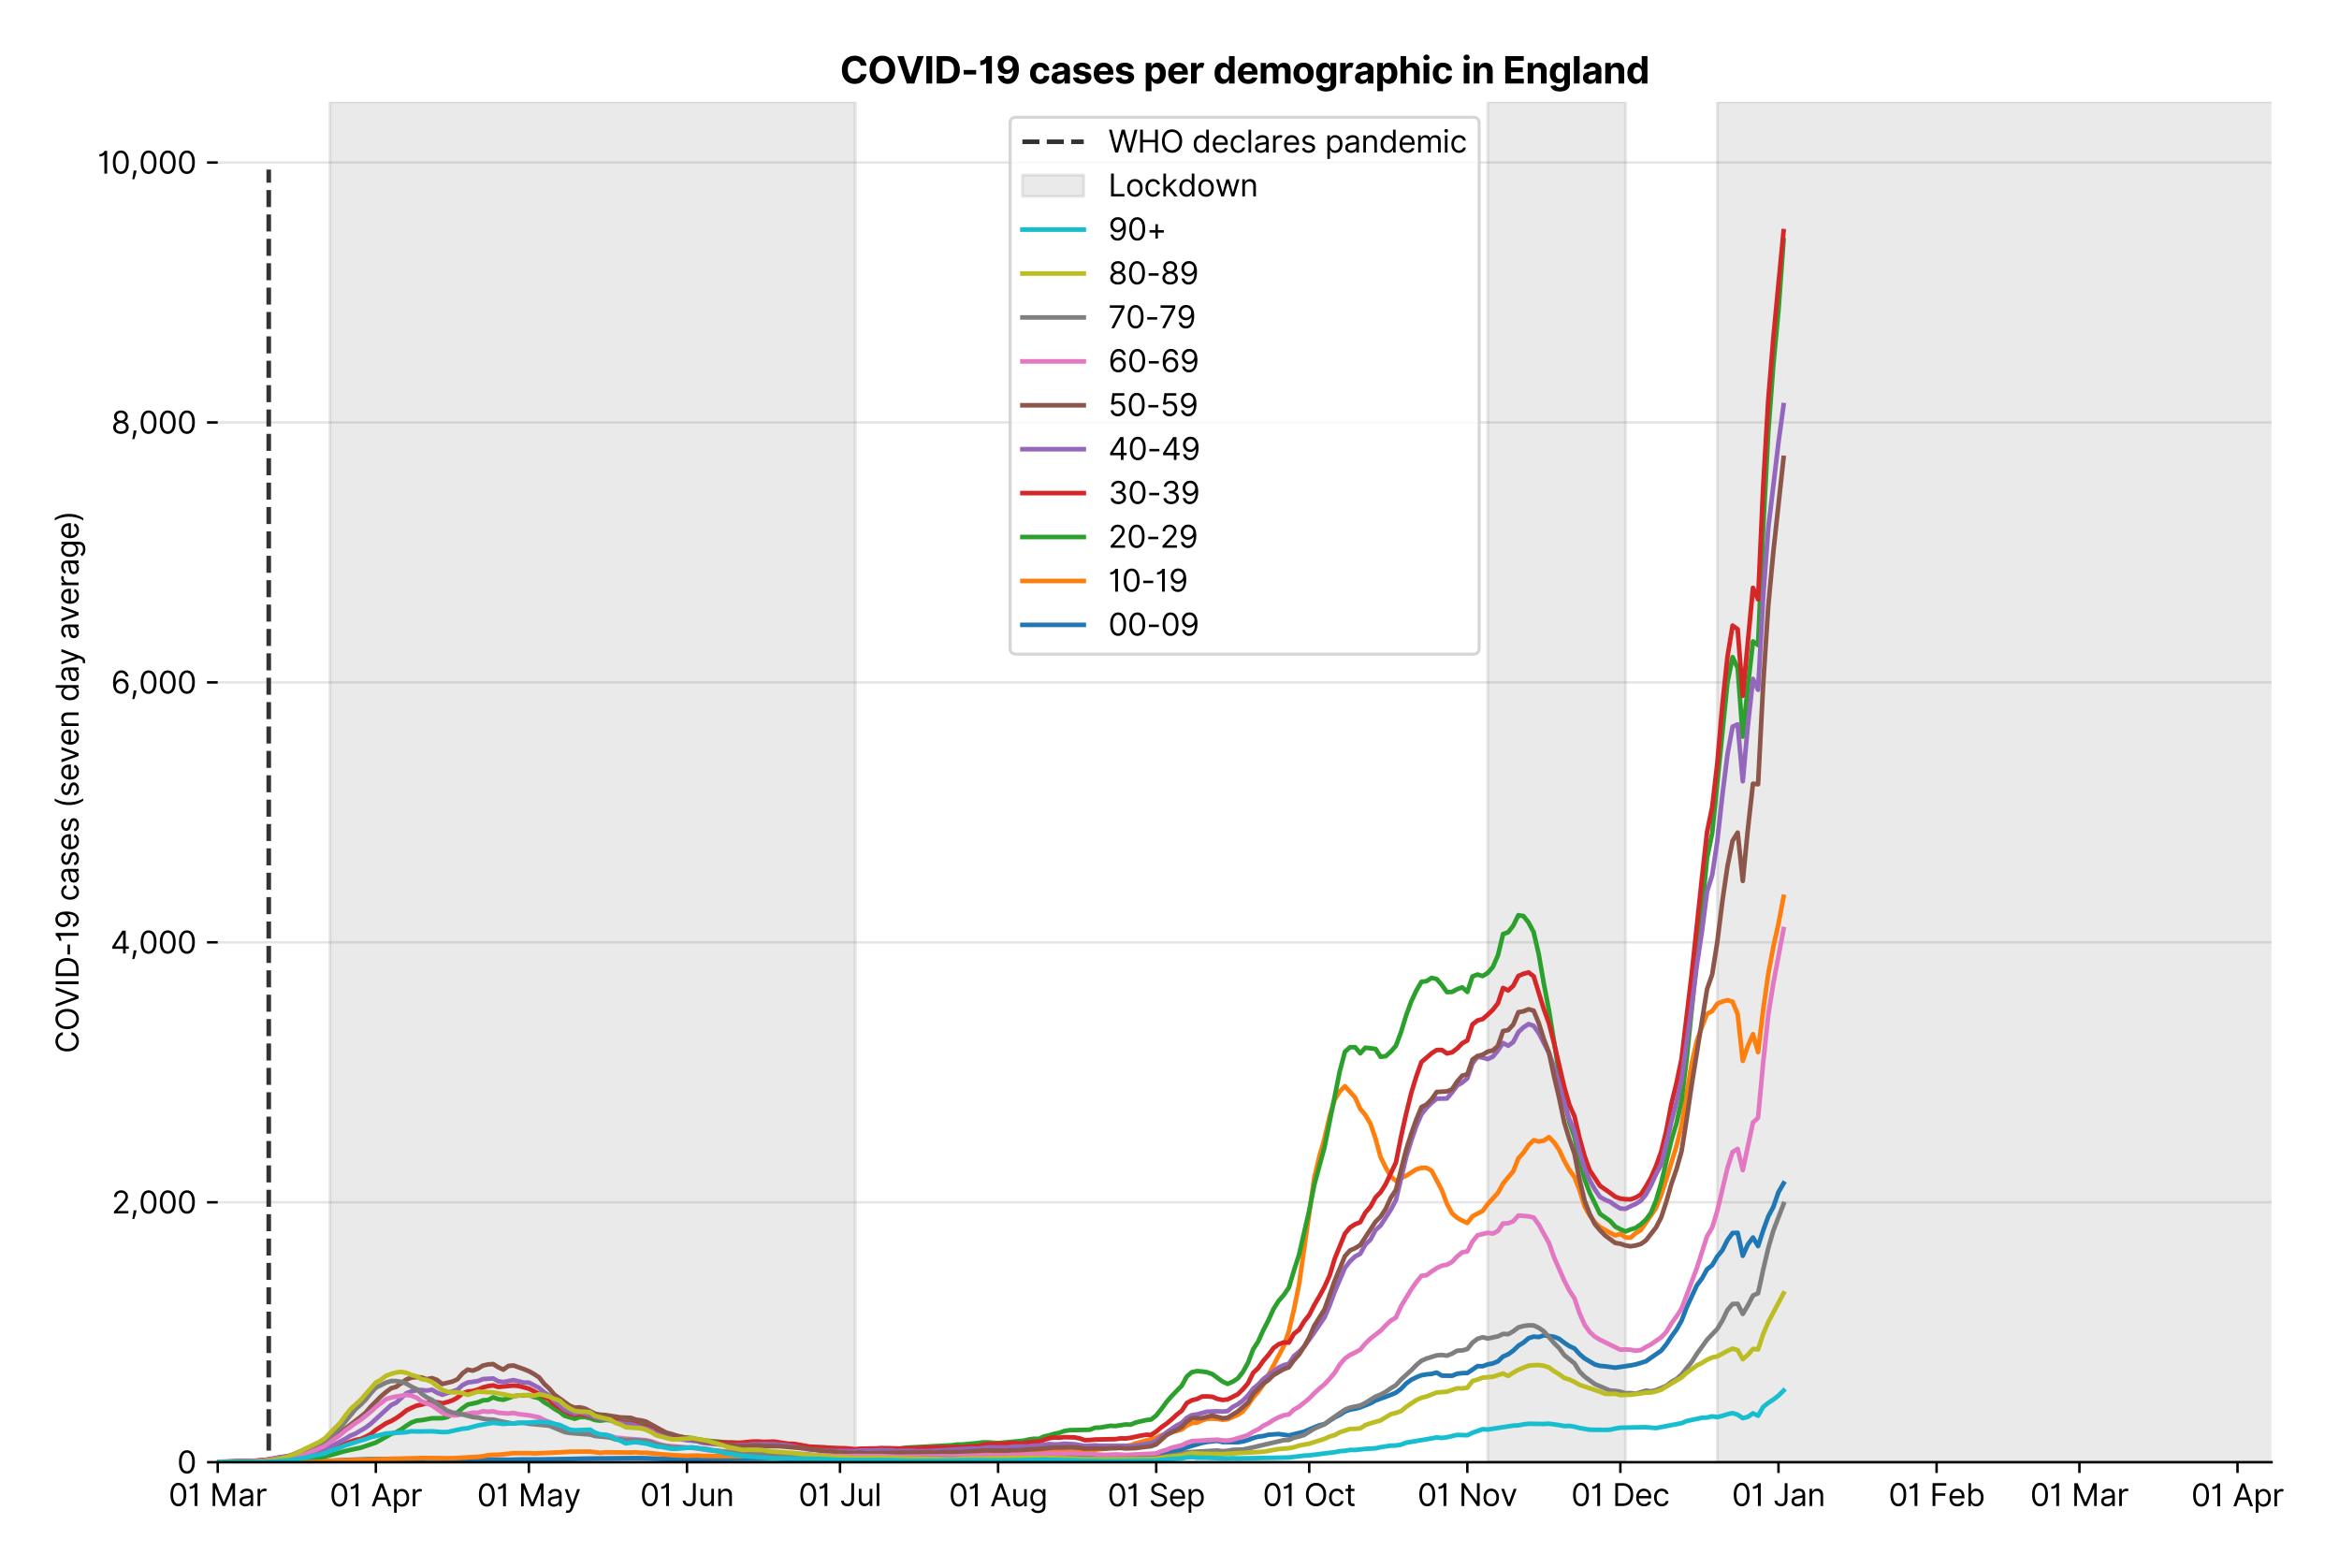 <?xml version="1.0" encoding="utf-8" standalone="no"?>
<!DOCTYPE svg PUBLIC "-//W3C//DTD SVG 1.1//EN"
  "http://www.w3.org/Graphics/SVG/1.1/DTD/svg11.dtd">
<svg version="1.1" viewBox="0 0 762.582 511.276" xmlns="http://www.w3.org/2000/svg" xmlns:xlink="http://www.w3.org/1999/xlink">
 <defs>
  <style type="text/css">*{stroke-linecap:butt;stroke-linejoin:round;}</style>
 </defs>
 <g id="figure_1">
  <g id="patch_1">
   <path d="M 0 511.276 
L 762.582 511.276 
L 762.582 0 
L 0 0 
z
" style="fill:#ffffff;"/>
  </g>
  <g id="axes_1">
   <g id="patch_2">
    <path d="M 70.989 476.745 
L 740.589 476.745 
L 740.589 33.225 
L 70.989 33.225 
z
" style="fill:#ffffff;"/>
   </g>
   <g id="matplotlib.axis_1">
    <g id="xtick_1">
     <g id="line2d_1">
      <defs>
       <path d="M 0 0 
L 0 3.5 
" id="mf253c5c179" style="stroke:#000000;stroke-width:0.8;"/>
      </defs>
      <g>
       <use style="stroke:#000000;stroke-width:0.8;" x="70.989" xlink:href="#mf253c5c179" y="476.745"/>
      </g>
     </g>
     <g id="text_1">
      <!-- 01 Mar -->
      <g transform="translate(54.952 491.018)scale(0.1 -0.1)">
       <defs>
        <path d="M 2000 -64 
Q 1230 -64 806 561 
Q 382 1186 382 2327 
Q 382 3459 809 4088 
Q 1236 4718 2000 4718 
Q 2764 4718 3191 4088 
Q 3618 3459 3618 2327 
Q 3618 1186 3194 561 
Q 2771 -64 2000 -64 
z
M 2000 436 
Q 2509 436 2791 927 
Q 3073 1418 3073 2327 
Q 3073 3234 2789 3730 
Q 2505 4227 2000 4227 
Q 1496 4227 1211 3730 
Q 927 3234 927 2327 
Q 927 1418 1210 927 
Q 1493 436 2000 436 
z
" id="Inter-Regular-30" transform="scale(0.016)"/>
        <path d="M 1973 4655 
L 1973 0 
L 1409 0 
L 1409 3836 
L 1373 3836 
Q 1341 3773 1209 3692 
Q 1077 3611 868 3551 
Q 659 3491 391 3491 
L 391 3964 
Q 661 3964 859 4061 
Q 1057 4159 1190 4291 
Q 1323 4423 1392 4529 
Q 1461 4636 1473 4655 
L 1973 4655 
z
" id="Inter-Regular-31" transform="scale(0.016)"/>
        <path id="Inter-Regular-20" transform="scale(0.016)"/>
        <path d="M 564 4655 
L 1236 4655 
L 2818 791 
L 2873 791 
L 4455 4655 
L 5127 4655 
L 5127 0 
L 4600 0 
L 4600 3536 
L 4555 3536 
L 3100 0 
L 2591 0 
L 1136 3536 
L 1091 3536 
L 1091 0 
L 564 0 
L 564 4655 
z
" id="Inter-Regular-4d" transform="scale(0.016)"/>
        <path d="M 1518 -82 
Q 1186 -82 916 44 
Q 646 170 486 410 
Q 327 650 327 991 
Q 327 1291 445 1478 
Q 564 1666 761 1773 
Q 959 1880 1199 1933 
Q 1439 1986 1682 2018 
Q 2000 2059 2199 2080 
Q 2398 2102 2490 2154 
Q 2582 2207 2582 2336 
L 2582 2355 
Q 2582 2691 2399 2877 
Q 2216 3064 1846 3064 
Q 1461 3064 1243 2895 
Q 1025 2727 936 2536 
L 427 2718 
Q 564 3036 792 3214 
Q 1021 3393 1292 3464 
Q 1564 3536 1827 3536 
Q 1996 3536 2215 3496 
Q 2434 3457 2640 3334 
Q 2846 3211 2982 2963 
Q 3118 2716 3118 2300 
L 3118 0 
L 2582 0 
L 2582 473 
L 2555 473 
Q 2500 359 2373 229 
Q 2246 100 2034 9 
Q 1823 -82 1518 -82 
z
M 1600 400 
Q 1918 400 2137 525 
Q 2357 650 2469 847 
Q 2582 1045 2582 1264 
L 2582 1755 
Q 2548 1714 2433 1681 
Q 2318 1648 2169 1624 
Q 2021 1600 1881 1583 
Q 1741 1566 1655 1555 
Q 1446 1527 1265 1467 
Q 1084 1407 974 1287 
Q 864 1168 864 964 
Q 864 684 1072 542 
Q 1280 400 1600 400 
z
" id="Inter-Regular-61" transform="scale(0.016)"/>
        <path d="M 491 0 
L 491 3491 
L 1009 3491 
L 1009 2964 
L 1046 2964 
Q 1139 3223 1389 3384 
Q 1639 3545 1955 3545 
Q 2100 3545 2209 3511 
Q 2318 3477 2400 3418 
L 2218 2964 
Q 2161 2993 2085 3010 
Q 2009 3027 1909 3027 
Q 1527 3027 1277 2794 
Q 1027 2561 1027 2209 
L 1027 0 
L 491 0 
z
" id="Inter-Regular-72" transform="scale(0.016)"/>
       </defs>
       <use xlink:href="#Inter-Regular-30"/>
       <use x="62.5" xlink:href="#Inter-Regular-31"/>
       <use x="106.676" xlink:href="#Inter-Regular-20"/>
       <use x="134.801" xlink:href="#Inter-Regular-4d"/>
       <use x="225.994" xlink:href="#Inter-Regular-61"/>
       <use x="282.386" xlink:href="#Inter-Regular-72"/>
      </g>
     </g>
    </g>
    <g id="xtick_2">
     <g id="line2d_2">
      <g>
       <use style="stroke:#000000;stroke-width:0.8;" x="122.539" xlink:href="#mf253c5c179" y="476.745"/>
      </g>
     </g>
     <g id="text_2">
      <!-- 01 Apr -->
      <g transform="translate(107.454 491.117)scale(0.1 -0.1)">
       <defs>
        <path d="M 755 0 
L 164 0 
L 1873 4655 
L 2455 4655 
L 4164 0 
L 3573 0 
L 3105 1318 
L 1223 1318 
L 755 0 
z
M 1400 1818 
L 2927 1818 
L 2182 3918 
L 2146 3918 
L 1400 1818 
z
" id="Inter-Regular-41" transform="scale(0.016)"/>
        <path d="M 491 -1309 
L 491 3491 
L 1009 3491 
L 1009 2936 
L 1073 2936 
Q 1132 3027 1237 3169 
Q 1343 3311 1542 3423 
Q 1741 3536 2082 3536 
Q 2523 3536 2859 3315 
Q 3196 3095 3384 2690 
Q 3573 2286 3573 1736 
Q 3573 1182 3384 776 
Q 3196 370 2861 148 
Q 2527 -73 2091 -73 
Q 1755 -73 1552 39 
Q 1350 152 1241 296 
Q 1132 441 1073 536 
L 1027 536 
L 1027 -1309 
L 491 -1309 
z
M 1018 1745 
Q 1018 1152 1276 780 
Q 1534 409 2018 409 
Q 2355 409 2581 587 
Q 2807 766 2921 1069 
Q 3036 1373 3036 1745 
Q 3036 2114 2923 2410 
Q 2811 2707 2585 2881 
Q 2359 3055 2018 3055 
Q 1527 3055 1272 2693 
Q 1018 2332 1018 1745 
z
" id="Inter-Regular-70" transform="scale(0.016)"/>
       </defs>
       <use xlink:href="#Inter-Regular-30"/>
       <use x="62.5" xlink:href="#Inter-Regular-31"/>
       <use x="106.676" xlink:href="#Inter-Regular-20"/>
       <use x="134.801" xlink:href="#Inter-Regular-41"/>
       <use x="202.415" xlink:href="#Inter-Regular-70"/>
       <use x="263.352" xlink:href="#Inter-Regular-72"/>
      </g>
     </g>
    </g>
    <g id="xtick_3">
     <g id="line2d_3">
      <g>
       <use style="stroke:#000000;stroke-width:0.8;" x="172.426" xlink:href="#mf253c5c179" y="476.745"/>
      </g>
     </g>
     <g id="text_3">
      <!-- 01 May -->
      <g transform="translate(155.523 491.117)scale(0.1 -0.1)">
       <defs>
        <path d="M 818 -1355 
Q 682 -1355 575 -1333 
Q 468 -1311 427 -1291 
L 564 -818 
Q 857 -893 1053 -814 
Q 1250 -736 1391 -345 
L 1509 -18 
L 218 3491 
L 800 3491 
L 1764 709 
L 1800 709 
L 2764 3491 
L 3346 3491 
L 1846 -564 
Q 1550 -1355 818 -1355 
z
" id="Inter-Regular-79" transform="scale(0.016)"/>
       </defs>
       <use xlink:href="#Inter-Regular-30"/>
       <use x="62.5" xlink:href="#Inter-Regular-31"/>
       <use x="106.676" xlink:href="#Inter-Regular-20"/>
       <use x="134.801" xlink:href="#Inter-Regular-4d"/>
       <use x="225.994" xlink:href="#Inter-Regular-61"/>
       <use x="282.386" xlink:href="#Inter-Regular-79"/>
      </g>
     </g>
    </g>
    <g id="xtick_4">
     <g id="line2d_4">
      <g>
       <use style="stroke:#000000;stroke-width:0.8;" x="223.976" xlink:href="#mf253c5c179" y="476.745"/>
      </g>
     </g>
     <g id="text_4">
      <!-- 01 Jun -->
      <g transform="translate(208.691 491.018)scale(0.1 -0.1)">
       <defs>
        <path d="M 2346 4655 
L 2909 4655 
L 2909 1327 
Q 2909 657 2549 296 
Q 2189 -64 1582 -64 
Q 1200 -64 902 76 
Q 605 216 434 475 
Q 264 734 264 1091 
L 818 1091 
Q 818 795 1034 615 
Q 1250 436 1582 436 
Q 1948 436 2147 664 
Q 2346 893 2346 1327 
L 2346 4655 
z
" id="Inter-Regular-4a" transform="scale(0.016)"/>
        <path d="M 2691 1427 
L 2691 3491 
L 3227 3491 
L 3227 0 
L 2691 0 
L 2691 591 
L 2655 591 
Q 2532 325 2273 140 
Q 2014 -45 1618 -45 
Q 1127 -45 809 280 
Q 491 605 491 1273 
L 491 3491 
L 1027 3491 
L 1027 1309 
Q 1027 927 1242 700 
Q 1457 473 1791 473 
Q 1991 473 2199 575 
Q 2407 677 2549 888 
Q 2691 1100 2691 1427 
z
" id="Inter-Regular-75" transform="scale(0.016)"/>
        <path d="M 1027 2100 
L 1027 0 
L 491 0 
L 491 3491 
L 1009 3491 
L 1009 2945 
L 1055 2945 
Q 1177 3211 1427 3373 
Q 1677 3536 2073 3536 
Q 2602 3536 2928 3211 
Q 3255 2886 3255 2218 
L 3255 0 
L 2718 0 
L 2718 2182 
Q 2718 2593 2504 2824 
Q 2291 3055 1918 3055 
Q 1534 3055 1280 2806 
Q 1027 2557 1027 2100 
z
" id="Inter-Regular-6e" transform="scale(0.016)"/>
       </defs>
       <use xlink:href="#Inter-Regular-30"/>
       <use x="62.5" xlink:href="#Inter-Regular-31"/>
       <use x="106.676" xlink:href="#Inter-Regular-20"/>
       <use x="134.801" xlink:href="#Inter-Regular-4a"/>
       <use x="189.063" xlink:href="#Inter-Regular-75"/>
       <use x="247.159" xlink:href="#Inter-Regular-6e"/>
      </g>
     </g>
    </g>
    <g id="xtick_5">
     <g id="line2d_5">
      <g>
       <use style="stroke:#000000;stroke-width:0.8;" x="273.863" xlink:href="#mf253c5c179" y="476.745"/>
      </g>
     </g>
     <g id="text_5">
      <!-- 01 Jul -->
      <g transform="translate(260.319 491.018)scale(0.1 -0.1)">
       <defs>
        <path d="M 1027 4655 
L 1027 0 
L 491 0 
L 491 4655 
L 1027 4655 
z
" id="Inter-Regular-6c" transform="scale(0.016)"/>
       </defs>
       <use xlink:href="#Inter-Regular-30"/>
       <use x="62.5" xlink:href="#Inter-Regular-31"/>
       <use x="106.676" xlink:href="#Inter-Regular-20"/>
       <use x="134.801" xlink:href="#Inter-Regular-4a"/>
       <use x="189.063" xlink:href="#Inter-Regular-75"/>
       <use x="247.159" xlink:href="#Inter-Regular-6c"/>
      </g>
     </g>
    </g>
    <g id="xtick_6">
     <g id="line2d_6">
      <g>
       <use style="stroke:#000000;stroke-width:0.8;" x="325.412" xlink:href="#mf253c5c179" y="476.745"/>
      </g>
     </g>
     <g id="text_6">
      <!-- 01 Aug -->
      <g transform="translate(309.341 491.117)scale(0.1 -0.1)">
       <defs>
        <path d="M 1900 -1382 
Q 1316 -1382 976 -1169 
Q 636 -957 473 -682 
L 900 -382 
Q 973 -477 1084 -601 
Q 1196 -725 1390 -817 
Q 1584 -909 1900 -909 
Q 2323 -909 2598 -704 
Q 2873 -500 2873 -64 
L 2873 645 
L 2827 645 
Q 2768 550 2660 410 
Q 2552 270 2351 162 
Q 2150 55 1809 55 
Q 1386 55 1051 255 
Q 716 455 521 836 
Q 327 1218 327 1764 
Q 327 2300 516 2699 
Q 705 3098 1041 3317 
Q 1377 3536 1818 3536 
Q 2159 3536 2360 3423 
Q 2561 3311 2669 3169 
Q 2777 3027 2836 2936 
L 2891 2936 
L 2891 3491 
L 3409 3491 
L 3409 -100 
Q 3409 -550 3205 -833 
Q 3002 -1116 2660 -1249 
Q 2318 -1382 1900 -1382 
z
M 1882 536 
Q 2366 536 2624 864 
Q 2882 1193 2882 1773 
Q 2882 2339 2627 2697 
Q 2373 3055 1882 3055 
Q 1541 3055 1315 2882 
Q 1089 2709 976 2418 
Q 864 2127 864 1773 
Q 864 1227 1120 881 
Q 1377 536 1882 536 
z
" id="Inter-Regular-67" transform="scale(0.016)"/>
       </defs>
       <use xlink:href="#Inter-Regular-30"/>
       <use x="62.5" xlink:href="#Inter-Regular-31"/>
       <use x="106.676" xlink:href="#Inter-Regular-20"/>
       <use x="134.801" xlink:href="#Inter-Regular-41"/>
       <use x="202.415" xlink:href="#Inter-Regular-75"/>
       <use x="260.511" xlink:href="#Inter-Regular-67"/>
      </g>
     </g>
    </g>
    <g id="xtick_7">
     <g id="line2d_7">
      <g>
       <use style="stroke:#000000;stroke-width:0.8;" x="376.962" xlink:href="#mf253c5c179" y="476.745"/>
      </g>
     </g>
     <g id="text_7">
      <!-- 01 Sep -->
      <g transform="translate(361.075 491.117)scale(0.1 -0.1)">
       <defs>
        <path d="M 3109 3491 
Q 3068 3836 2777 4027 
Q 2486 4218 2064 4218 
Q 1600 4218 1318 3999 
Q 1036 3780 1036 3445 
Q 1036 3195 1189 3042 
Q 1343 2889 1553 2803 
Q 1764 2718 1936 2673 
L 2409 2545 
Q 2591 2498 2815 2414 
Q 3039 2330 3244 2185 
Q 3450 2041 3584 1816 
Q 3718 1591 3718 1264 
Q 3718 886 3521 581 
Q 3325 277 2949 97 
Q 2573 -82 2036 -82 
Q 1286 -82 845 272 
Q 405 627 364 1200 
L 946 1200 
Q 968 936 1124 764 
Q 1280 593 1519 510 
Q 1759 427 2036 427 
Q 2359 427 2616 533 
Q 2873 639 3023 828 
Q 3173 1018 3173 1273 
Q 3173 1505 3043 1650 
Q 2914 1795 2702 1886 
Q 2491 1977 2246 2045 
L 1673 2209 
Q 1127 2366 809 2657 
Q 491 2948 491 3418 
Q 491 3809 703 4101 
Q 916 4393 1276 4555 
Q 1636 4718 2082 4718 
Q 2532 4718 2882 4558 
Q 3232 4398 3437 4120 
Q 3643 3843 3655 3491 
L 3109 3491 
z
" id="Inter-Regular-53" transform="scale(0.016)"/>
        <path d="M 1955 -73 
Q 1450 -73 1085 151 
Q 721 375 524 778 
Q 327 1182 327 1718 
Q 327 2255 524 2665 
Q 721 3075 1074 3305 
Q 1427 3536 1900 3536 
Q 2173 3536 2439 3445 
Q 2705 3355 2923 3151 
Q 3141 2948 3270 2614 
Q 3400 2280 3400 1791 
L 3400 1564 
L 866 1564 
Q 884 1005 1183 707 
Q 1482 409 1955 409 
Q 2271 409 2498 545 
Q 2725 682 2827 955 
L 3346 809 
Q 3223 414 2854 170 
Q 2486 -73 1955 -73 
z
M 866 2027 
L 2855 2027 
Q 2855 2470 2595 2762 
Q 2336 3055 1900 3055 
Q 1593 3055 1368 2911 
Q 1143 2768 1013 2533 
Q 884 2298 866 2027 
z
" id="Inter-Regular-65" transform="scale(0.016)"/>
       </defs>
       <use xlink:href="#Inter-Regular-30"/>
       <use x="62.5" xlink:href="#Inter-Regular-31"/>
       <use x="106.676" xlink:href="#Inter-Regular-20"/>
       <use x="134.801" xlink:href="#Inter-Regular-53"/>
       <use x="198.58" xlink:href="#Inter-Regular-65"/>
       <use x="256.818" xlink:href="#Inter-Regular-70"/>
      </g>
     </g>
    </g>
    <g id="xtick_8">
     <g id="line2d_8">
      <g>
       <use style="stroke:#000000;stroke-width:0.8;" x="426.849" xlink:href="#mf253c5c179" y="476.745"/>
      </g>
     </g>
     <g id="text_8">
      <!-- 01 Oct -->
      <g transform="translate(411.693 491.018)scale(0.1 -0.1)">
       <defs>
        <path d="M 4491 2327 
Q 4491 1591 4225 1054 
Q 3959 518 3495 227 
Q 3032 -64 2436 -64 
Q 1841 -64 1377 227 
Q 914 518 648 1054 
Q 382 1591 382 2327 
Q 382 3064 648 3600 
Q 914 4136 1377 4427 
Q 1841 4718 2436 4718 
Q 3032 4718 3495 4427 
Q 3959 4136 4225 3600 
Q 4491 3064 4491 2327 
z
M 3946 2327 
Q 3946 2932 3744 3348 
Q 3543 3764 3201 3977 
Q 2859 4191 2436 4191 
Q 2014 4191 1672 3977 
Q 1330 3764 1128 3348 
Q 927 2932 927 2327 
Q 927 1723 1128 1307 
Q 1330 891 1672 677 
Q 2014 464 2436 464 
Q 2859 464 3201 677 
Q 3543 891 3744 1307 
Q 3946 1723 3946 2327 
z
" id="Inter-Regular-4f" transform="scale(0.016)"/>
        <path d="M 1909 -73 
Q 1418 -73 1063 159 
Q 709 391 518 798 
Q 327 1205 327 1727 
Q 327 2259 524 2667 
Q 721 3075 1074 3305 
Q 1427 3536 1900 3536 
Q 2268 3536 2563 3400 
Q 2859 3264 3047 3018 
Q 3236 2773 3282 2445 
L 2746 2445 
Q 2684 2684 2474 2869 
Q 2264 3055 1909 3055 
Q 1439 3055 1151 2697 
Q 864 2339 864 1745 
Q 864 1139 1148 774 
Q 1432 409 1909 409 
Q 2223 409 2447 570 
Q 2671 732 2746 1018 
L 3282 1018 
Q 3236 709 3058 462 
Q 2880 216 2588 71 
Q 2296 -73 1909 -73 
z
" id="Inter-Regular-63" transform="scale(0.016)"/>
        <path d="M 2009 3491 
L 2009 3036 
L 1264 3036 
L 1264 1000 
Q 1264 773 1331 660 
Q 1398 548 1503 510 
Q 1609 473 1727 473 
Q 1816 473 1873 483 
Q 1930 493 1964 500 
L 2073 18 
Q 2018 -2 1920 -23 
Q 1823 -45 1673 -45 
Q 1446 -45 1228 52 
Q 1011 150 869 350 
Q 727 550 727 855 
L 727 3036 
L 200 3036 
L 200 3491 
L 727 3491 
L 727 4327 
L 1264 4327 
L 1264 3491 
L 2009 3491 
z
" id="Inter-Regular-74" transform="scale(0.016)"/>
       </defs>
       <use xlink:href="#Inter-Regular-30"/>
       <use x="62.5" xlink:href="#Inter-Regular-31"/>
       <use x="106.676" xlink:href="#Inter-Regular-20"/>
       <use x="134.801" xlink:href="#Inter-Regular-4f"/>
       <use x="210.938" xlink:href="#Inter-Regular-63"/>
       <use x="266.761" xlink:href="#Inter-Regular-74"/>
      </g>
     </g>
    </g>
    <g id="xtick_9">
     <g id="line2d_9">
      <g>
       <use style="stroke:#000000;stroke-width:0.8;" x="478.399" xlink:href="#mf253c5c179" y="476.745"/>
      </g>
     </g>
     <g id="text_9">
      <!-- 01 Nov -->
      <g transform="translate(462.128 491.018)scale(0.1 -0.1)">
       <defs>
        <path d="M 4255 4655 
L 4255 0 
L 3709 0 
L 1173 3655 
L 1127 3655 
L 1127 0 
L 564 0 
L 564 4655 
L 1109 4655 
L 3655 991 
L 3700 991 
L 3700 4655 
L 4255 4655 
z
" id="Inter-Regular-4e" transform="scale(0.016)"/>
        <path d="M 1909 -73 
Q 1436 -73 1080 152 
Q 725 377 526 781 
Q 327 1186 327 1727 
Q 327 2273 526 2679 
Q 725 3086 1080 3311 
Q 1436 3536 1909 3536 
Q 2382 3536 2737 3311 
Q 3093 3086 3292 2679 
Q 3491 2273 3491 1727 
Q 3491 1186 3292 781 
Q 3093 377 2737 152 
Q 2382 -73 1909 -73 
z
M 1909 409 
Q 2268 409 2500 593 
Q 2732 777 2843 1077 
Q 2955 1377 2955 1727 
Q 2955 2077 2843 2379 
Q 2732 2682 2500 2868 
Q 2268 3055 1909 3055 
Q 1550 3055 1318 2868 
Q 1086 2682 975 2379 
Q 864 2077 864 1727 
Q 864 1377 975 1077 
Q 1086 777 1318 593 
Q 1550 409 1909 409 
z
" id="Inter-Regular-6f" transform="scale(0.016)"/>
        <path d="M 3346 3491 
L 2055 0 
L 1509 0 
L 218 3491 
L 800 3491 
L 1764 709 
L 1800 709 
L 2764 3491 
L 3346 3491 
z
" id="Inter-Regular-76" transform="scale(0.016)"/>
       </defs>
       <use xlink:href="#Inter-Regular-30"/>
       <use x="62.5" xlink:href="#Inter-Regular-31"/>
       <use x="106.676" xlink:href="#Inter-Regular-20"/>
       <use x="134.801" xlink:href="#Inter-Regular-4e"/>
       <use x="210.085" xlink:href="#Inter-Regular-6f"/>
       <use x="269.744" xlink:href="#Inter-Regular-76"/>
      </g>
     </g>
    </g>
    <g id="xtick_10">
     <g id="line2d_10">
      <g>
       <use style="stroke:#000000;stroke-width:0.8;" x="528.286" xlink:href="#mf253c5c179" y="476.745"/>
      </g>
     </g>
     <g id="text_10">
      <!-- 01 Dec -->
      <g transform="translate(512.249 491.018)scale(0.1 -0.1)">
       <defs>
        <path d="M 2000 0 
L 564 0 
L 564 4655 
L 2064 4655 
Q 2741 4655 3223 4376 
Q 3705 4098 3961 3578 
Q 4218 3059 4218 2336 
Q 4218 1609 3959 1085 
Q 3700 561 3204 280 
Q 2709 0 2000 0 
z
M 1127 500 
L 1964 500 
Q 2830 500 3251 992 
Q 3673 1484 3673 2336 
Q 3673 3182 3259 3668 
Q 2846 4155 2027 4155 
L 1127 4155 
L 1127 500 
z
" id="Inter-Regular-44" transform="scale(0.016)"/>
       </defs>
       <use xlink:href="#Inter-Regular-30"/>
       <use x="62.5" xlink:href="#Inter-Regular-31"/>
       <use x="106.676" xlink:href="#Inter-Regular-20"/>
       <use x="134.801" xlink:href="#Inter-Regular-44"/>
       <use x="206.676" xlink:href="#Inter-Regular-65"/>
       <use x="264.915" xlink:href="#Inter-Regular-63"/>
      </g>
     </g>
    </g>
    <g id="xtick_11">
     <g id="line2d_11">
      <g>
       <use style="stroke:#000000;stroke-width:0.8;" x="579.836" xlink:href="#mf253c5c179" y="476.745"/>
      </g>
     </g>
     <g id="text_11">
      <!-- 01 Jan -->
      <g transform="translate(564.637 491.018)scale(0.1 -0.1)">
       <use xlink:href="#Inter-Regular-30"/>
       <use x="62.5" xlink:href="#Inter-Regular-31"/>
       <use x="106.676" xlink:href="#Inter-Regular-20"/>
       <use x="134.801" xlink:href="#Inter-Regular-4a"/>
       <use x="189.063" xlink:href="#Inter-Regular-61"/>
       <use x="245.455" xlink:href="#Inter-Regular-6e"/>
      </g>
     </g>
    </g>
    <g id="xtick_12">
     <g id="line2d_12">
      <g>
       <use style="stroke:#000000;stroke-width:0.8;" x="631.386" xlink:href="#mf253c5c179" y="476.745"/>
      </g>
     </g>
     <g id="text_12">
      <!-- 01 Feb -->
      <g transform="translate(615.697 491.018)scale(0.1 -0.1)">
       <defs>
        <path d="M 564 0 
L 564 4655 
L 3355 4655 
L 3355 4155 
L 1127 4155 
L 1127 2582 
L 3146 2582 
L 3146 2082 
L 1127 2082 
L 1127 0 
L 564 0 
z
" id="Inter-Regular-46" transform="scale(0.016)"/>
        <path d="M 564 0 
L 564 4655 
L 1100 4655 
L 1100 2936 
L 1146 2936 
Q 1205 3027 1310 3169 
Q 1416 3311 1615 3423 
Q 1814 3536 2155 3536 
Q 2596 3536 2932 3315 
Q 3268 3095 3457 2690 
Q 3646 2286 3646 1736 
Q 3646 1182 3457 776 
Q 3268 370 2934 148 
Q 2600 -73 2164 -73 
Q 1827 -73 1625 39 
Q 1423 152 1314 296 
Q 1205 441 1146 536 
L 1082 536 
L 1082 0 
L 564 0 
z
M 1091 1745 
Q 1091 1152 1349 780 
Q 1607 409 2091 409 
Q 2427 409 2653 587 
Q 2880 766 2994 1069 
Q 3109 1373 3109 1745 
Q 3109 2114 2996 2410 
Q 2884 2707 2658 2881 
Q 2432 3055 2091 3055 
Q 1600 3055 1345 2693 
Q 1091 2332 1091 1745 
z
" id="Inter-Regular-62" transform="scale(0.016)"/>
       </defs>
       <use xlink:href="#Inter-Regular-30"/>
       <use x="62.5" xlink:href="#Inter-Regular-31"/>
       <use x="106.676" xlink:href="#Inter-Regular-20"/>
       <use x="134.801" xlink:href="#Inter-Regular-46"/>
       <use x="193.466" xlink:href="#Inter-Regular-65"/>
       <use x="251.705" xlink:href="#Inter-Regular-62"/>
      </g>
     </g>
    </g>
    <g id="xtick_13">
     <g id="line2d_13">
      <g>
       <use style="stroke:#000000;stroke-width:0.8;" x="677.947" xlink:href="#mf253c5c179" y="476.745"/>
      </g>
     </g>
     <g id="text_13">
      <!-- 01 Mar -->
      <g transform="translate(661.91 491.018)scale(0.1 -0.1)">
       <use xlink:href="#Inter-Regular-30"/>
       <use x="62.5" xlink:href="#Inter-Regular-31"/>
       <use x="106.676" xlink:href="#Inter-Regular-20"/>
       <use x="134.801" xlink:href="#Inter-Regular-4d"/>
       <use x="225.994" xlink:href="#Inter-Regular-61"/>
       <use x="282.386" xlink:href="#Inter-Regular-72"/>
      </g>
     </g>
    </g>
    <g id="xtick_14">
     <g id="line2d_14">
      <g>
       <use style="stroke:#000000;stroke-width:0.8;" x="729.497" xlink:href="#mf253c5c179" y="476.745"/>
      </g>
     </g>
     <g id="text_14">
      <!-- 01 Apr -->
      <g transform="translate(714.412 491.117)scale(0.1 -0.1)">
       <use xlink:href="#Inter-Regular-30"/>
       <use x="62.5" xlink:href="#Inter-Regular-31"/>
       <use x="106.676" xlink:href="#Inter-Regular-20"/>
       <use x="134.801" xlink:href="#Inter-Regular-41"/>
       <use x="202.415" xlink:href="#Inter-Regular-70"/>
       <use x="263.352" xlink:href="#Inter-Regular-72"/>
      </g>
     </g>
    </g>
   </g>
   <g id="matplotlib.axis_2">
    <g id="ytick_1">
     <g id="line2d_15">
      <path clip-path="url(#p58e69713ec)" d="M 70.989 476.745 
L 740.589 476.745 
" style="fill:none;stroke:#e5e5e5;stroke-linecap:square;stroke-width:0.8;"/>
     </g>
     <g id="line2d_16">
      <defs>
       <path d="M 0 0 
L -3.5 0 
" id="m675796aa13" style="stroke:#000000;stroke-width:0.8;"/>
      </defs>
      <g>
       <use style="stroke:#000000;stroke-width:0.8;" x="70.989" xlink:href="#m675796aa13" y="476.745"/>
      </g>
     </g>
     <g id="text_15">
      <!-- 0 -->
      <g transform="translate(57.739 480.382)scale(0.1 -0.1)">
       <use xlink:href="#Inter-Regular-30"/>
      </g>
     </g>
    </g>
    <g id="ytick_2">
     <g id="line2d_17">
      <path clip-path="url(#p58e69713ec)" d="M 70.989 391.993 
L 740.589 391.993 
" style="fill:none;stroke:#e5e5e5;stroke-linecap:square;stroke-width:0.8;"/>
     </g>
     <g id="line2d_18">
      <g>
       <use style="stroke:#000000;stroke-width:0.8;" x="70.989" xlink:href="#m675796aa13" y="391.993"/>
      </g>
     </g>
     <g id="text_16">
      <!-- 2,000 -->
      <g transform="translate(36.389 395.629)scale(0.1 -0.1)">
       <defs>
        <path d="M 482 0 
L 482 409 
L 2018 2091 
Q 2289 2386 2464 2605 
Q 2639 2825 2724 3019 
Q 2809 3214 2809 3427 
Q 2809 3795 2553 4011 
Q 2298 4227 1918 4227 
Q 1514 4227 1275 3985 
Q 1036 3743 1036 3345 
L 500 3345 
Q 500 3755 688 4064 
Q 877 4373 1203 4545 
Q 1530 4718 1936 4718 
Q 2346 4718 2661 4545 
Q 2977 4373 3156 4079 
Q 3336 3786 3336 3427 
Q 3336 3170 3244 2926 
Q 3152 2682 2926 2383 
Q 2700 2084 2300 1655 
L 1255 536 
L 1255 500 
L 3418 500 
L 3418 0 
L 482 0 
z
" id="Inter-Regular-32" transform="scale(0.016)"/>
        <path d="M 1291 636 
L 1255 391 
Q 1216 132 1137 -163 
Q 1059 -459 975 -720 
Q 891 -982 836 -1136 
L 427 -1136 
Q 457 -991 504 -752 
Q 552 -514 601 -219 
Q 650 75 682 382 
L 709 636 
L 1291 636 
z
" id="Inter-Regular-2c" transform="scale(0.016)"/>
       </defs>
       <use xlink:href="#Inter-Regular-32"/>
       <use x="60.511" xlink:href="#Inter-Regular-2c"/>
       <use x="88.494" xlink:href="#Inter-Regular-30"/>
       <use x="150.994" xlink:href="#Inter-Regular-30"/>
       <use x="213.494" xlink:href="#Inter-Regular-30"/>
      </g>
     </g>
    </g>
    <g id="ytick_3">
     <g id="line2d_19">
      <path clip-path="url(#p58e69713ec)" d="M 70.989 307.24 
L 740.589 307.24 
" style="fill:none;stroke:#e5e5e5;stroke-linecap:square;stroke-width:0.8;"/>
     </g>
     <g id="line2d_20">
      <g>
       <use style="stroke:#000000;stroke-width:0.8;" x="70.989" xlink:href="#m675796aa13" y="307.24"/>
      </g>
     </g>
     <g id="text_17">
      <!-- 4,000 -->
      <g transform="translate(36.02 310.877)scale(0.1 -0.1)">
       <defs>
        <path d="M 373 955 
L 373 1418 
L 2418 4655 
L 3100 4655 
L 3100 1455 
L 3736 1455 
L 3736 955 
L 3100 955 
L 3100 0 
L 2564 0 
L 2564 955 
L 373 955 
z
M 2564 1455 
L 2564 3936 
L 2527 3936 
L 982 1491 
L 982 1455 
L 2564 1455 
z
" id="Inter-Regular-34" transform="scale(0.016)"/>
       </defs>
       <use xlink:href="#Inter-Regular-34"/>
       <use x="64.205" xlink:href="#Inter-Regular-2c"/>
       <use x="92.188" xlink:href="#Inter-Regular-30"/>
       <use x="154.688" xlink:href="#Inter-Regular-30"/>
       <use x="217.188" xlink:href="#Inter-Regular-30"/>
      </g>
     </g>
    </g>
    <g id="ytick_4">
     <g id="line2d_21">
      <path clip-path="url(#p58e69713ec)" d="M 70.989 222.488 
L 740.589 222.488 
" style="fill:none;stroke:#e5e5e5;stroke-linecap:square;stroke-width:0.8;"/>
     </g>
     <g id="line2d_22">
      <g>
       <use style="stroke:#000000;stroke-width:0.8;" x="70.989" xlink:href="#m675796aa13" y="222.488"/>
      </g>
     </g>
     <g id="text_18">
      <!-- 6,000 -->
      <g transform="translate(36.205 226.124)scale(0.1 -0.1)">
       <defs>
        <path d="M 2027 -64 
Q 1741 -59 1454 45 
Q 1168 150 932 399 
Q 696 648 552 1074 
Q 409 1500 409 2145 
Q 409 3386 861 4056 
Q 1314 4727 2100 4727 
Q 2686 4727 3073 4384 
Q 3461 4041 3546 3491 
L 2991 3491 
Q 2914 3811 2691 4019 
Q 2468 4227 2100 4227 
Q 1559 4227 1249 3755 
Q 939 3284 936 2427 
L 973 2427 
Q 1164 2716 1461 2880 
Q 1759 3045 2118 3045 
Q 2518 3045 2850 2846 
Q 3182 2648 3382 2299 
Q 3582 1950 3582 1500 
Q 3582 1068 3389 710 
Q 3196 352 2847 142 
Q 2498 -68 2027 -64 
z
M 2027 436 
Q 2314 436 2542 579 
Q 2771 723 2903 964 
Q 3036 1205 3036 1500 
Q 3036 1789 2908 2026 
Q 2780 2264 2556 2404 
Q 2332 2545 2046 2545 
Q 1757 2545 1525 2397 
Q 1293 2250 1157 2010 
Q 1021 1770 1018 1491 
Q 1018 1214 1149 973 
Q 1280 732 1508 584 
Q 1736 436 2027 436 
z
" id="Inter-Regular-36" transform="scale(0.016)"/>
       </defs>
       <use xlink:href="#Inter-Regular-36"/>
       <use x="62.358" xlink:href="#Inter-Regular-2c"/>
       <use x="90.341" xlink:href="#Inter-Regular-30"/>
       <use x="152.841" xlink:href="#Inter-Regular-30"/>
       <use x="215.341" xlink:href="#Inter-Regular-30"/>
      </g>
     </g>
    </g>
    <g id="ytick_5">
     <g id="line2d_23">
      <path clip-path="url(#p58e69713ec)" d="M 70.989 137.735 
L 740.589 137.735 
" style="fill:none;stroke:#e5e5e5;stroke-linecap:square;stroke-width:0.8;"/>
     </g>
     <g id="line2d_24">
      <g>
       <use style="stroke:#000000;stroke-width:0.8;" x="70.989" xlink:href="#m675796aa13" y="137.735"/>
      </g>
     </g>
     <g id="text_19">
      <!-- 8,000 -->
      <g transform="translate(36.275 141.372)scale(0.1 -0.1)">
       <defs>
        <path d="M 1973 -64 
Q 1505 -64 1147 103 
Q 789 270 589 564 
Q 389 859 391 1236 
Q 389 1532 507 1783 
Q 625 2034 830 2203 
Q 1036 2373 1291 2418 
L 1291 2445 
Q 957 2532 759 2821 
Q 561 3111 564 3482 
Q 561 3836 743 4115 
Q 925 4395 1244 4556 
Q 1564 4718 1973 4718 
Q 2377 4718 2695 4556 
Q 3014 4395 3197 4115 
Q 3380 3836 3382 3482 
Q 3380 3111 3181 2821 
Q 2982 2532 2655 2445 
L 2655 2418 
Q 2907 2373 3109 2203 
Q 3311 2034 3431 1783 
Q 3552 1532 3555 1236 
Q 3552 859 3351 564 
Q 3150 270 2794 103 
Q 2439 -64 1973 -64 
z
M 1973 436 
Q 2446 436 2722 662 
Q 2998 889 3000 1264 
Q 2998 1527 2864 1729 
Q 2730 1932 2499 2048 
Q 2268 2164 1973 2164 
Q 1675 2164 1442 2048 
Q 1209 1932 1076 1729 
Q 943 1527 946 1264 
Q 943 889 1218 662 
Q 1493 436 1973 436 
z
M 1973 2645 
Q 2348 2645 2591 2864 
Q 2834 3084 2836 3445 
Q 2834 3800 2596 4013 
Q 2359 4227 1973 4227 
Q 1582 4227 1344 4013 
Q 1107 3800 1109 3445 
Q 1107 3084 1349 2864 
Q 1591 2645 1973 2645 
z
" id="Inter-Regular-38" transform="scale(0.016)"/>
       </defs>
       <use xlink:href="#Inter-Regular-38"/>
       <use x="61.648" xlink:href="#Inter-Regular-2c"/>
       <use x="89.631" xlink:href="#Inter-Regular-30"/>
       <use x="152.131" xlink:href="#Inter-Regular-30"/>
       <use x="214.631" xlink:href="#Inter-Regular-30"/>
      </g>
     </g>
    </g>
    <g id="ytick_6">
     <g id="line2d_25">
      <path clip-path="url(#p58e69713ec)" d="M 70.989 52.983 
L 740.589 52.983 
" style="fill:none;stroke:#e5e5e5;stroke-linecap:square;stroke-width:0.8;"/>
     </g>
     <g id="line2d_26">
      <g>
       <use style="stroke:#000000;stroke-width:0.8;" x="70.989" xlink:href="#m675796aa13" y="52.983"/>
      </g>
     </g>
     <g id="text_20">
      <!-- 10,000 -->
      <g transform="translate(31.773 56.619)scale(0.1 -0.1)">
       <use xlink:href="#Inter-Regular-31"/>
       <use x="44.176" xlink:href="#Inter-Regular-30"/>
       <use x="106.676" xlink:href="#Inter-Regular-2c"/>
       <use x="134.659" xlink:href="#Inter-Regular-30"/>
       <use x="197.159" xlink:href="#Inter-Regular-30"/>
       <use x="259.659" xlink:href="#Inter-Regular-30"/>
      </g>
     </g>
    </g>
    <g id="text_21">
     <!-- COVID-19 cases (seven day average) -->
     <g transform="translate(25.614 343.418)rotate(-90)scale(0.1 -0.1)">
      <defs>
       <path d="M 4309 3200 
L 3746 3200 
Q 3677 3523 3484 3743 
Q 3291 3964 3018 4077 
Q 2746 4191 2436 4191 
Q 2014 4191 1672 3977 
Q 1330 3764 1128 3348 
Q 927 2932 927 2327 
Q 927 1723 1128 1307 
Q 1330 891 1672 677 
Q 2014 464 2436 464 
Q 2746 464 3018 577 
Q 3291 691 3484 911 
Q 3677 1132 3746 1455 
L 4309 1455 
Q 4223 977 3957 637 
Q 3691 298 3298 117 
Q 2905 -64 2436 -64 
Q 1841 -64 1377 227 
Q 914 518 648 1054 
Q 382 1591 382 2327 
Q 382 3064 648 3600 
Q 914 4136 1377 4427 
Q 1841 4718 2436 4718 
Q 2905 4718 3298 4537 
Q 3691 4357 3957 4017 
Q 4223 3677 4309 3200 
z
" id="Inter-Regular-43" transform="scale(0.016)"/>
       <path d="M 755 4655 
L 2136 736 
L 2191 736 
L 3573 4655 
L 4164 4655 
L 2455 0 
L 1873 0 
L 164 4655 
L 755 4655 
z
" id="Inter-Regular-56" transform="scale(0.016)"/>
       <path d="M 1127 4655 
L 1127 0 
L 564 0 
L 564 4655 
L 1127 4655 
z
" id="Inter-Regular-49" transform="scale(0.016)"/>
       <path d="M 2491 2245 
L 2491 1745 
L 455 1745 
L 455 2245 
L 2491 2245 
z
" id="Inter-Regular-2d" transform="scale(0.016)"/>
       <path d="M 1964 4727 
Q 2250 4725 2536 4618 
Q 2823 4511 3059 4263 
Q 3296 4016 3439 3590 
Q 3582 3164 3582 2518 
Q 3582 1277 3128 606 
Q 2675 -64 1891 -64 
Q 1305 -64 916 278 
Q 527 620 446 1173 
L 1000 1173 
Q 1075 852 1299 644 
Q 1523 436 1891 436 
Q 2430 436 2742 906 
Q 3055 1377 3055 2236 
L 3018 2236 
Q 2827 1950 2530 1784 
Q 2234 1618 1873 1618 
Q 1473 1618 1140 1817 
Q 807 2016 608 2365 
Q 409 2714 409 3164 
Q 409 3595 601 3952 
Q 793 4309 1142 4520 
Q 1491 4732 1964 4727 
z
M 1964 4227 
Q 1677 4227 1449 4084 
Q 1221 3941 1088 3700 
Q 955 3459 955 3164 
Q 955 2873 1083 2635 
Q 1211 2398 1435 2258 
Q 1659 2118 1946 2118 
Q 2232 2118 2465 2266 
Q 2698 2414 2835 2654 
Q 2973 2895 2973 3173 
Q 2973 3450 2842 3691 
Q 2711 3932 2483 4079 
Q 2255 4227 1964 4227 
z
" id="Inter-Regular-39" transform="scale(0.016)"/>
       <path d="M 2964 2709 
L 2482 2573 
Q 2411 2755 2245 2914 
Q 2080 3073 1727 3073 
Q 1407 3073 1194 2926 
Q 982 2780 982 2555 
Q 982 2355 1127 2239 
Q 1273 2123 1582 2045 
L 2100 1918 
Q 3027 1691 3027 973 
Q 3027 673 2855 436 
Q 2684 200 2377 63 
Q 2071 -73 1664 -73 
Q 1130 -73 780 159 
Q 430 391 336 836 
L 846 964 
Q 989 400 1655 400 
Q 2030 400 2251 560 
Q 2473 720 2473 945 
Q 2473 1316 1955 1436 
L 1373 1573 
Q 893 1686 669 1926 
Q 446 2166 446 2527 
Q 446 2823 613 3050 
Q 780 3277 1069 3406 
Q 1359 3536 1727 3536 
Q 2246 3536 2542 3309 
Q 2839 3082 2964 2709 
z
" id="Inter-Regular-73" transform="scale(0.016)"/>
       <path d="M 682 1964 
Q 682 2823 906 3544 
Q 1130 4266 1546 4873 
L 2018 4873 
Q 1800 4573 1623 4095 
Q 1446 3618 1341 3061 
Q 1236 2505 1236 1964 
Q 1236 1423 1341 866 
Q 1446 309 1623 -168 
Q 1800 -645 2018 -945 
L 1546 -945 
Q 1130 -339 906 383 
Q 682 1105 682 1964 
z
" id="Inter-Regular-28" transform="scale(0.016)"/>
       <path d="M 1809 -73 
Q 1373 -73 1039 148 
Q 705 370 516 776 
Q 327 1182 327 1736 
Q 327 2286 516 2690 
Q 705 3095 1041 3315 
Q 1377 3536 1818 3536 
Q 2159 3536 2358 3423 
Q 2557 3311 2662 3169 
Q 2768 3027 2827 2936 
L 2873 2936 
L 2873 4655 
L 3409 4655 
L 3409 0 
L 2891 0 
L 2891 536 
L 2827 536 
Q 2768 441 2659 296 
Q 2550 152 2348 39 
Q 2146 -73 1809 -73 
z
M 1882 409 
Q 2366 409 2624 780 
Q 2882 1152 2882 1745 
Q 2882 2332 2627 2693 
Q 2373 3055 1882 3055 
Q 1541 3055 1315 2881 
Q 1089 2707 976 2410 
Q 864 2114 864 1745 
Q 864 1373 978 1069 
Q 1093 766 1319 587 
Q 1546 409 1882 409 
z
" id="Inter-Regular-64" transform="scale(0.016)"/>
       <path d="M 1638 1940 
Q 1638 1081 1414 359 
Q 1191 -362 775 -969 
L 302 -969 
Q 520 -669 697 -191 
Q 875 286 979 842 
Q 1084 1399 1084 1940 
Q 1084 2481 979 3038 
Q 875 3595 697 4072 
Q 520 4549 302 4849 
L 775 4849 
Q 1191 4243 1414 3521 
Q 1638 2799 1638 1940 
z
" id="Inter-Regular-29" transform="scale(0.016)"/>
      </defs>
      <use xlink:href="#Inter-Regular-43"/>
      <use x="72.727" xlink:href="#Inter-Regular-4f"/>
      <use x="148.864" xlink:href="#Inter-Regular-56"/>
      <use x="216.477" xlink:href="#Inter-Regular-49"/>
      <use x="242.898" xlink:href="#Inter-Regular-44"/>
      <use x="314.773" xlink:href="#Inter-Regular-2d"/>
      <use x="360.796" xlink:href="#Inter-Regular-31"/>
      <use x="404.972" xlink:href="#Inter-Regular-39"/>
      <use x="467.33" xlink:href="#Inter-Regular-20"/>
      <use x="495.455" xlink:href="#Inter-Regular-63"/>
      <use x="551.279" xlink:href="#Inter-Regular-61"/>
      <use x="607.671" xlink:href="#Inter-Regular-73"/>
      <use x="659.943" xlink:href="#Inter-Regular-65"/>
      <use x="718.182" xlink:href="#Inter-Regular-73"/>
      <use x="770.455" xlink:href="#Inter-Regular-20"/>
      <use x="798.58" xlink:href="#Inter-Regular-28"/>
      <use x="834.801" xlink:href="#Inter-Regular-73"/>
      <use x="887.074" xlink:href="#Inter-Regular-65"/>
      <use x="945.313" xlink:href="#Inter-Regular-76"/>
      <use x="1000.994" xlink:href="#Inter-Regular-65"/>
      <use x="1059.233" xlink:href="#Inter-Regular-6e"/>
      <use x="1117.756" xlink:href="#Inter-Regular-20"/>
      <use x="1145.881" xlink:href="#Inter-Regular-64"/>
      <use x="1207.955" xlink:href="#Inter-Regular-61"/>
      <use x="1264.347" xlink:href="#Inter-Regular-79"/>
      <use x="1320.029" xlink:href="#Inter-Regular-20"/>
      <use x="1348.154" xlink:href="#Inter-Regular-61"/>
      <use x="1404.546" xlink:href="#Inter-Regular-76"/>
      <use x="1460.228" xlink:href="#Inter-Regular-65"/>
      <use x="1518.466" xlink:href="#Inter-Regular-72"/>
      <use x="1556.818" xlink:href="#Inter-Regular-61"/>
      <use x="1613.211" xlink:href="#Inter-Regular-67"/>
      <use x="1674.148" xlink:href="#Inter-Regular-65"/>
      <use x="1732.387" xlink:href="#Inter-Regular-29"/>
     </g>
    </g>
   </g>
   <g id="patch_3">
    <path clip-path="url(#p58e69713ec)" d="M 107.573 476.745 
L 107.573 33.225 
L 278.851 33.225 
L 278.851 476.745 
z
" style="fill:#777777;opacity:0.15;stroke:#777777;stroke-linejoin:miter;"/>
   </g>
   <g id="patch_4">
    <path clip-path="url(#p58e69713ec)" d="M 485.051 476.745 
L 485.051 33.225 
L 529.949 33.225 
L 529.949 476.745 
z
" style="fill:#777777;opacity:0.15;stroke:#777777;stroke-linejoin:miter;"/>
   </g>
   <g id="patch_5">
    <path clip-path="url(#p58e69713ec)" d="M 559.881 476.745 
L 559.881 33.225 
L 1186.794 33.225 
L 1186.794 476.745 
z
" style="fill:#777777;opacity:0.15;stroke:#777777;stroke-linejoin:miter;"/>
   </g>
   <g id="LineCollection_1">
    <path clip-path="url(#p58e69713ec)" d="M 87.618 496.814 
L 87.618 55.301 
" style="fill:none;stroke:#333333;stroke-dasharray:5.55,2.4;stroke-dashoffset:0;stroke-width:1.5;"/>
   </g>
   <g id="line2d_27">
    <path clip-path="url(#p58e69713ec)" d="M 29.417 476.733 
L 90.944 476.642 
L 102.584 476.473 
L 105.91 476.412 
L 112.562 476.025 
L 120.876 475.734 
L 127.528 475.667 
L 132.516 475.661 
L 137.505 475.734 
L 139.168 475.619 
L 165.774 475.934 
L 170.763 475.819 
L 175.752 475.831 
L 185.729 475.686 
L 190.718 475.558 
L 207.347 475.395 
L 210.672 475.443 
L 215.661 475.661 
L 222.313 475.77 
L 252.245 475.504 
L 257.234 475.667 
L 258.897 475.595 
L 262.222 475.631 
L 267.211 475.571 
L 277.188 475.631 
L 280.514 475.68 
L 287.166 475.565 
L 290.492 475.583 
L 305.458 475.244 
L 307.121 475.347 
L 320.424 475.159 
L 322.087 475.086 
L 325.412 475.141 
L 330.401 475.038 
L 333.727 475.032 
L 337.053 474.814 
L 338.716 474.826 
L 343.704 474.439 
L 353.682 474.826 
L 355.345 475.002 
L 357.008 474.899 
L 360.333 474.893 
L 363.659 474.765 
L 365.322 474.814 
L 376.962 474.239 
L 381.951 473.349 
L 385.277 472.641 
L 386.94 471.89 
L 391.928 470.437 
L 393.591 470.116 
L 396.917 469.771 
L 398.58 470.171 
L 403.569 470.237 
L 405.232 469.983 
L 406.894 469.505 
L 408.557 468.863 
L 410.22 468.421 
L 411.883 468.209 
L 413.546 467.792 
L 416.872 467.549 
L 420.198 468.022 
L 425.186 466.799 
L 428.512 465.352 
L 430.175 464.692 
L 431.838 464.317 
L 435.164 462.131 
L 436.827 461.308 
L 438.49 460.224 
L 440.152 459.601 
L 441.815 459.31 
L 443.478 458.874 
L 446.804 457.536 
L 448.467 456.616 
L 453.456 454.782 
L 455.119 454.05 
L 456.781 452.833 
L 458.444 451.083 
L 460.107 449.872 
L 461.77 449.043 
L 463.433 448.395 
L 465.096 448.111 
L 466.759 447.941 
L 468.422 447.518 
L 470.085 448.516 
L 473.41 448.571 
L 475.073 447.887 
L 476.736 447.699 
L 478.399 447.669 
L 481.725 445.411 
L 483.388 445.459 
L 485.051 444.854 
L 486.714 444.533 
L 488.376 443.843 
L 490.039 442.281 
L 491.702 441.561 
L 493.365 440.362 
L 495.028 438.77 
L 496.691 437.741 
L 498.354 436.33 
L 500.017 435.785 
L 501.68 435.943 
L 503.343 435.374 
L 506.668 435.852 
L 508.331 436.512 
L 509.994 437.783 
L 511.657 438.903 
L 513.32 439.654 
L 514.983 441.5 
L 516.646 442.917 
L 519.972 444.872 
L 521.634 445.338 
L 523.297 445.471 
L 526.623 445.925 
L 531.612 445.187 
L 533.275 444.866 
L 536.601 443.855 
L 541.589 440.38 
L 543.252 438.34 
L 544.915 435.81 
L 546.578 433.515 
L 548.241 430.597 
L 549.904 426.245 
L 553.229 419.065 
L 554.892 416.837 
L 556.555 413.841 
L 558.218 412.515 
L 559.881 409.663 
L 561.544 407.635 
L 563.207 404.33 
L 564.87 402.005 
L 566.533 401.957 
L 568.196 409.445 
L 569.858 405.716 
L 571.521 403.483 
L 573.184 406.279 
L 574.847 401.188 
L 576.51 396.612 
L 578.173 393.482 
L 579.836 388.675 
L 581.499 385.824 
L 581.499 385.824 
" style="fill:none;stroke:#1f77b4;stroke-linecap:square;stroke-width:1.5;"/>
   </g>
   <g id="line2d_28">
    <path clip-path="url(#p58e69713ec)" d="M 29.417 476.745 
L 84.292 476.66 
L 90.944 476.582 
L 100.921 476.569 
L 110.899 476.182 
L 115.887 476.012 
L 122.539 475.807 
L 137.505 475.371 
L 147.482 475.449 
L 154.134 475.068 
L 155.797 474.995 
L 157.46 474.79 
L 159.123 474.469 
L 160.786 474.324 
L 162.448 474.317 
L 165.774 473.978 
L 167.437 473.797 
L 172.426 473.791 
L 174.089 473.888 
L 182.403 473.53 
L 185.729 473.337 
L 189.055 473.288 
L 192.381 473.27 
L 195.706 473.694 
L 197.369 473.524 
L 205.684 473.579 
L 207.347 473.512 
L 209.01 473.67 
L 210.672 473.658 
L 215.661 474.16 
L 220.65 474.505 
L 223.976 474.644 
L 227.301 474.554 
L 228.964 474.675 
L 233.953 474.711 
L 243.93 474.771 
L 247.256 474.644 
L 250.582 474.626 
L 253.908 474.463 
L 262.222 474.535 
L 263.885 474.717 
L 278.851 475.207 
L 282.177 475.02 
L 285.503 475.074 
L 288.829 474.874 
L 290.492 474.796 
L 293.817 474.929 
L 298.806 474.79 
L 302.132 474.874 
L 305.458 474.626 
L 310.446 474.293 
L 312.109 474.033 
L 322.087 473.688 
L 323.75 473.857 
L 333.727 473.9 
L 337.053 473.591 
L 338.716 473.543 
L 343.704 472.871 
L 347.03 472.743 
L 348.693 472.798 
L 352.019 472.628 
L 355.345 472.98 
L 357.008 472.671 
L 363.659 472.023 
L 365.322 471.902 
L 366.985 471.472 
L 368.648 471.176 
L 370.311 470.6 
L 376.962 468.784 
L 378.625 467.943 
L 385.277 466.078 
L 386.94 464.789 
L 388.603 463.972 
L 390.265 463.844 
L 391.928 463.112 
L 393.591 462.573 
L 395.254 462.525 
L 396.917 462.61 
L 398.58 462.918 
L 400.243 462.706 
L 403.569 461.29 
L 405.232 460.158 
L 406.894 458.099 
L 408.557 455.696 
L 410.22 453.759 
L 411.883 451.44 
L 418.535 438.945 
L 420.198 434.042 
L 421.861 426.977 
L 423.523 418.841 
L 428.512 383.856 
L 430.175 377.016 
L 431.838 371.156 
L 433.501 363.982 
L 435.164 358.509 
L 436.827 355.84 
L 438.49 354.151 
L 441.815 357.831 
L 443.478 361.53 
L 445.141 363.54 
L 446.804 366.373 
L 448.467 371.252 
L 450.13 377.3 
L 451.793 380.666 
L 453.456 383.59 
L 455.119 385.007 
L 456.781 384.086 
L 458.444 383.336 
L 461.77 381.253 
L 463.433 380.751 
L 465.096 380.775 
L 466.759 381.707 
L 470.085 388.07 
L 471.747 392.489 
L 473.41 395.582 
L 475.073 397.06 
L 476.736 397.968 
L 478.399 398.73 
L 480.062 396.575 
L 483.388 394.801 
L 485.051 392.58 
L 488.376 388.929 
L 490.039 385.872 
L 493.365 381.877 
L 495.028 377.688 
L 496.691 375.823 
L 498.354 373.383 
L 500.017 371.773 
L 501.68 372.191 
L 503.343 371.882 
L 505.005 370.744 
L 506.668 372.445 
L 508.331 374.915 
L 509.994 378.481 
L 511.657 381.459 
L 513.32 383.741 
L 514.983 388.045 
L 516.646 393.397 
L 518.309 396.309 
L 519.972 398.506 
L 521.634 400.086 
L 524.96 401.951 
L 526.623 402.78 
L 528.286 402.302 
L 529.949 403.422 
L 531.612 403.537 
L 533.275 402.072 
L 534.938 401.079 
L 539.926 393.863 
L 541.589 389.601 
L 543.252 384.522 
L 546.578 373.644 
L 548.241 366.839 
L 551.567 346.626 
L 553.229 339.398 
L 554.892 334.779 
L 556.555 330.589 
L 558.218 329.657 
L 559.881 327.266 
L 561.544 326.558 
L 563.207 326.091 
L 564.87 326.624 
L 566.533 330.668 
L 568.196 345.893 
L 569.858 340.99 
L 571.521 337.17 
L 573.184 343.036 
L 574.847 329.215 
L 576.51 317.507 
L 578.173 308.632 
L 579.836 301.18 
L 581.499 292.39 
L 581.499 292.39 
" style="fill:none;stroke:#ff7f0e;stroke-linecap:square;stroke-width:1.5;"/>
   </g>
   <g id="line2d_29">
    <path clip-path="url(#p58e69713ec)" d="M 29.417 476.727 
L 62.675 476.739 
L 74.315 476.63 
L 85.955 476.188 
L 90.944 475.546 
L 94.27 475.419 
L 104.247 475.165 
L 105.91 474.941 
L 112.562 473.107 
L 115.887 472.368 
L 117.55 472.041 
L 122.539 470.34 
L 127.528 467.537 
L 129.19 466.956 
L 130.853 466.024 
L 132.516 464.837 
L 134.179 463.796 
L 135.842 463.191 
L 137.505 463.027 
L 140.831 462.422 
L 144.157 462.398 
L 145.819 462.034 
L 147.482 461.084 
L 149.145 460.509 
L 150.808 459.129 
L 152.471 457.96 
L 155.797 457.246 
L 157.46 456.568 
L 159.123 456.453 
L 160.786 455.581 
L 162.448 456.162 
L 164.111 456.38 
L 167.437 455.278 
L 169.1 454.952 
L 170.763 454.982 
L 172.426 454.849 
L 174.089 455.496 
L 175.752 455.847 
L 177.415 457.197 
L 179.077 458.16 
L 180.74 459.34 
L 182.403 460.291 
L 184.066 461.599 
L 187.392 462.579 
L 189.055 462.028 
L 190.718 462.01 
L 192.381 462.416 
L 194.044 463.003 
L 195.706 463.197 
L 197.369 462.979 
L 199.032 463.003 
L 200.695 463.324 
L 204.021 463.687 
L 205.684 463.481 
L 207.347 464.044 
L 210.672 464.801 
L 213.998 466.617 
L 215.661 467.12 
L 217.324 467.755 
L 218.987 468.04 
L 220.65 468.56 
L 222.313 468.845 
L 223.976 468.778 
L 225.639 468.857 
L 227.301 469.275 
L 230.627 469.747 
L 237.279 470.328 
L 238.942 470.322 
L 242.268 470.528 
L 247.256 470.576 
L 252.245 470.722 
L 255.571 471.03 
L 258.897 471.133 
L 263.885 471.793 
L 270.537 472.011 
L 273.863 472.38 
L 277.188 472.538 
L 278.851 472.768 
L 280.514 472.628 
L 283.84 472.792 
L 285.503 472.647 
L 287.166 472.338 
L 290.492 472.289 
L 292.155 472.495 
L 295.48 472.005 
L 310.446 471.218 
L 312.109 470.982 
L 313.772 470.976 
L 318.761 470.522 
L 320.424 470.286 
L 322.087 470.28 
L 325.412 470.51 
L 333.727 469.735 
L 335.39 469.335 
L 337.053 469.099 
L 338.716 469.141 
L 340.379 468.355 
L 342.041 467.985 
L 343.704 467.495 
L 345.367 467.15 
L 347.03 466.581 
L 348.693 466.302 
L 353.682 466.199 
L 355.345 466.151 
L 357.008 465.491 
L 358.67 465.449 
L 361.996 464.868 
L 363.659 464.946 
L 366.985 464.438 
L 368.648 464.486 
L 370.311 463.79 
L 373.637 463.015 
L 375.299 462.833 
L 376.962 461.496 
L 378.625 459.437 
L 380.288 457.149 
L 381.951 455.224 
L 385.277 451.816 
L 386.94 448.777 
L 388.603 447.378 
L 390.265 447.045 
L 391.928 447.172 
L 393.591 447.421 
L 395.254 448.026 
L 398.58 450.448 
L 400.243 451.21 
L 401.906 450.49 
L 403.569 449.424 
L 405.232 447.306 
L 406.894 444.303 
L 408.557 439.944 
L 410.22 437.365 
L 411.883 433.667 
L 413.546 430.446 
L 415.209 426.777 
L 416.872 424.156 
L 418.535 422.243 
L 420.198 419.81 
L 421.861 414.258 
L 423.523 409.119 
L 426.849 394.65 
L 428.512 386.235 
L 431.838 373.952 
L 436.827 349.186 
L 438.49 342.915 
L 440.152 341.426 
L 441.815 341.42 
L 443.478 343.429 
L 445.141 341.595 
L 448.467 341.989 
L 450.13 344.561 
L 451.793 344.356 
L 453.456 342.866 
L 455.119 340.953 
L 456.781 336.468 
L 458.444 331.092 
L 460.107 326.503 
L 461.77 322.956 
L 463.433 320.098 
L 465.096 319.905 
L 466.759 318.821 
L 468.422 319.233 
L 470.085 321.152 
L 471.747 323.464 
L 473.41 323.404 
L 475.073 322.526 
L 476.736 321.914 
L 478.399 323.404 
L 480.062 318.361 
L 481.725 317.731 
L 483.388 318.24 
L 485.051 317.198 
L 486.714 315.292 
L 488.376 311.472 
L 490.039 304.546 
L 491.702 303.959 
L 493.365 301.786 
L 495.028 298.408 
L 496.691 298.674 
L 498.354 300.781 
L 500.017 303.935 
L 501.68 311.157 
L 503.343 320.776 
L 505.005 329.385 
L 508.331 350.034 
L 509.994 358.515 
L 511.657 365.877 
L 513.32 370.738 
L 514.983 378.16 
L 516.646 384.546 
L 518.309 388.917 
L 521.634 395.752 
L 524.96 398.077 
L 526.623 399.917 
L 528.286 400.795 
L 529.949 401.509 
L 531.612 400.855 
L 533.275 400.359 
L 534.938 399.19 
L 536.601 397.677 
L 538.263 395.443 
L 539.926 391.411 
L 541.589 385.703 
L 544.915 371.779 
L 546.578 366.288 
L 548.241 358.721 
L 549.904 345.185 
L 554.892 296.713 
L 556.555 279.696 
L 558.218 271.656 
L 563.207 222.5 
L 564.87 214.248 
L 566.533 217.784 
L 568.196 240.177 
L 569.858 223.819 
L 571.521 209.127 
L 573.184 210.314 
L 574.847 172.187 
L 576.51 140.944 
L 578.173 118.829 
L 579.836 101.171 
L 581.499 78.354 
L 581.499 78.354 
" style="fill:none;stroke:#2ca02c;stroke-linecap:square;stroke-width:1.5;"/>
   </g>
   <g id="line2d_30">
    <path clip-path="url(#p58e69713ec)" d="M 29.417 476.721 
L 74.315 476.618 
L 85.955 476.176 
L 90.944 475.286 
L 95.933 474.983 
L 99.258 474.566 
L 100.921 474.499 
L 104.247 473.779 
L 105.91 473.343 
L 109.236 471.914 
L 110.899 471.448 
L 114.224 470.104 
L 115.887 469.499 
L 117.55 469.19 
L 119.213 468.47 
L 120.876 467.58 
L 122.539 466.218 
L 125.865 464.056 
L 127.528 463.324 
L 129.19 462.355 
L 130.853 461.193 
L 132.516 459.849 
L 134.179 459.014 
L 135.842 458.305 
L 137.505 457.984 
L 139.168 457.44 
L 140.831 457.119 
L 142.494 457.191 
L 144.157 457.549 
L 145.819 457.143 
L 147.482 456.598 
L 149.145 455.678 
L 150.808 454.346 
L 152.471 453.717 
L 154.134 453.535 
L 155.797 453.069 
L 157.46 452.361 
L 159.123 451.925 
L 160.786 451.695 
L 162.448 452.203 
L 167.437 451.749 
L 169.1 451.882 
L 172.426 452.748 
L 175.752 454.461 
L 177.415 455.533 
L 179.077 456.283 
L 180.74 457.912 
L 184.066 460.012 
L 185.729 460.854 
L 187.392 461.314 
L 189.055 461.017 
L 192.381 461.665 
L 195.706 462.555 
L 197.369 462.301 
L 199.032 462.652 
L 200.695 463.354 
L 202.358 463.554 
L 204.021 463.947 
L 205.684 463.984 
L 207.347 464.371 
L 209.01 465.049 
L 210.672 465.237 
L 212.335 465.703 
L 213.998 466.581 
L 215.661 467.126 
L 217.324 467.84 
L 218.987 468.112 
L 220.65 468.227 
L 223.976 468.893 
L 225.639 469.014 
L 232.29 470.213 
L 240.605 470.473 
L 245.593 469.989 
L 247.256 469.995 
L 248.919 470.128 
L 252.245 470.007 
L 257.234 470.746 
L 258.897 470.758 
L 263.885 471.666 
L 268.874 471.95 
L 270.537 472.108 
L 275.526 472.187 
L 278.851 472.495 
L 280.514 472.332 
L 285.503 472.265 
L 287.166 472.144 
L 293.817 472.289 
L 297.143 472.132 
L 298.806 472.193 
L 300.469 472.023 
L 307.121 471.86 
L 308.783 471.902 
L 312.109 471.732 
L 313.772 471.817 
L 317.098 471.509 
L 318.761 471.539 
L 320.424 471.085 
L 322.087 470.77 
L 323.75 470.861 
L 325.412 470.667 
L 327.075 470.728 
L 330.401 470.449 
L 332.064 470.655 
L 333.727 470.552 
L 335.39 470.219 
L 338.716 470.019 
L 342.041 468.936 
L 343.704 468.669 
L 345.367 468.748 
L 347.03 468.566 
L 350.356 468.657 
L 352.019 468.984 
L 353.682 469.559 
L 355.345 469.511 
L 357.008 469.347 
L 363.659 469.22 
L 365.322 468.966 
L 366.985 469.008 
L 368.648 468.784 
L 371.974 468.064 
L 373.637 467.798 
L 375.299 467.828 
L 376.962 466.75 
L 378.625 465.352 
L 380.288 464.202 
L 381.951 462.821 
L 383.614 461.278 
L 385.277 459.964 
L 386.94 457.434 
L 388.603 456.532 
L 390.265 456.138 
L 391.928 455.321 
L 393.591 455.278 
L 395.254 455.418 
L 396.917 456.09 
L 398.58 456.441 
L 400.243 456.265 
L 403.569 454.588 
L 405.232 452.948 
L 406.894 450.998 
L 408.557 447.62 
L 410.22 446.034 
L 411.883 443.685 
L 413.546 441.76 
L 415.209 439.514 
L 416.872 438.304 
L 418.535 437.686 
L 420.198 437.741 
L 421.861 434.859 
L 423.523 433.576 
L 425.186 430.852 
L 426.849 428.739 
L 428.512 425.452 
L 430.175 422.624 
L 431.838 419.549 
L 433.501 415.862 
L 435.164 410.378 
L 438.49 402.211 
L 440.152 400.201 
L 441.815 399.16 
L 443.478 398.476 
L 445.141 395.371 
L 446.804 393.445 
L 448.467 390.419 
L 450.13 388.711 
L 451.793 386.042 
L 455.119 379.025 
L 456.781 370.623 
L 458.444 363.11 
L 460.107 356.348 
L 461.77 350.912 
L 463.433 346.263 
L 466.759 343.411 
L 468.422 342.34 
L 470.085 342.322 
L 471.747 343.472 
L 473.41 343.115 
L 475.073 341.843 
L 476.736 340.154 
L 478.399 339.228 
L 480.062 334.004 
L 481.725 332.702 
L 483.388 332.272 
L 485.051 330.825 
L 486.714 329.221 
L 488.376 327.084 
L 490.039 322.108 
L 491.702 322.931 
L 493.365 321.418 
L 495.028 318.209 
L 496.691 317.495 
L 498.354 317.059 
L 500.017 318.294 
L 503.343 329.046 
L 505.005 333.616 
L 506.668 340.136 
L 509.994 354.411 
L 511.657 360.186 
L 513.32 363.976 
L 514.983 371.107 
L 516.646 377.034 
L 518.309 381.592 
L 521.634 386.629 
L 524.96 388.935 
L 526.623 390.182 
L 528.286 390.8 
L 529.949 390.988 
L 531.612 391.048 
L 533.275 390.461 
L 534.938 389.474 
L 536.601 386.883 
L 538.263 383.959 
L 539.926 380.164 
L 541.589 375.514 
L 543.252 368.734 
L 544.915 359.938 
L 546.578 353.152 
L 548.241 345.227 
L 551.567 317.453 
L 554.892 286.24 
L 556.555 271.287 
L 558.218 263.169 
L 559.881 249.051 
L 561.544 229.813 
L 563.207 214.152 
L 564.87 203.969 
L 566.533 205.168 
L 568.196 226.877 
L 571.521 191.656 
L 573.184 195.415 
L 574.847 158.705 
L 576.51 130.337 
L 578.173 110.051 
L 581.499 75.369 
L 581.499 75.369 
" style="fill:none;stroke:#d62728;stroke-linecap:square;stroke-width:1.5;"/>
   </g>
   <g id="line2d_31">
    <path clip-path="url(#p58e69713ec)" d="M 29.417 476.739 
L 70.989 476.63 
L 75.978 476.473 
L 84.292 476.321 
L 85.955 476.194 
L 90.944 475.486 
L 94.27 475.238 
L 97.595 474.893 
L 102.584 473.9 
L 105.91 472.889 
L 107.573 471.805 
L 112.562 469.129 
L 114.224 468.106 
L 115.887 467.41 
L 119.213 465.467 
L 120.876 464.214 
L 127.528 458.118 
L 129.19 457.312 
L 132.516 454.243 
L 134.179 453.68 
L 135.842 453.25 
L 137.505 453.196 
L 139.168 453.39 
L 140.831 453.117 
L 142.494 454.08 
L 144.157 454.758 
L 149.145 453.099 
L 150.808 451.604 
L 152.471 450.762 
L 155.797 450.29 
L 157.46 449.648 
L 160.786 449.43 
L 162.448 450.363 
L 164.111 450.605 
L 167.437 449.975 
L 170.763 450.774 
L 172.426 450.787 
L 175.752 452.512 
L 177.415 453.934 
L 179.077 455.054 
L 180.74 456.725 
L 184.066 459.607 
L 187.392 460.914 
L 189.055 460.557 
L 190.718 460.939 
L 192.381 461.435 
L 194.044 462.077 
L 195.706 462.591 
L 197.369 462.676 
L 199.032 463.064 
L 200.695 463.784 
L 202.358 463.917 
L 204.021 464.292 
L 205.684 464.268 
L 209.01 465.37 
L 210.672 465.739 
L 212.335 466.345 
L 213.998 467.398 
L 215.661 468.106 
L 217.324 468.566 
L 223.976 469.571 
L 227.301 469.916 
L 228.964 470.425 
L 233.953 470.927 
L 235.616 471 
L 237.279 471.23 
L 242.268 471.182 
L 243.93 471.127 
L 245.593 470.885 
L 247.256 470.897 
L 248.919 470.794 
L 250.582 470.891 
L 252.245 470.843 
L 253.908 471.042 
L 255.571 471.121 
L 258.897 471.642 
L 260.559 472.041 
L 263.885 472.592 
L 270.537 473.101 
L 278.851 473.125 
L 280.514 472.949 
L 285.503 472.889 
L 287.166 472.81 
L 288.829 472.895 
L 290.492 472.852 
L 292.155 473.101 
L 297.143 472.974 
L 298.806 473.198 
L 300.469 473.119 
L 302.132 473.155 
L 317.098 472.271 
L 318.761 472.38 
L 322.087 471.914 
L 328.738 471.956 
L 330.401 471.63 
L 335.39 471.599 
L 337.053 471.4 
L 338.716 471.345 
L 342.041 470.824 
L 343.704 470.946 
L 345.367 470.903 
L 347.03 470.697 
L 350.356 470.879 
L 353.682 471.448 
L 357.008 471.254 
L 358.67 471.381 
L 366.985 471.375 
L 368.648 471.539 
L 375.299 470.504 
L 376.962 469.735 
L 378.625 468.476 
L 380.288 467.041 
L 383.614 464.795 
L 385.277 463.899 
L 386.94 462.277 
L 388.603 461.393 
L 390.265 461.157 
L 393.591 460.267 
L 396.917 460.152 
L 398.58 460.236 
L 400.243 460.067 
L 401.906 458.729 
L 403.569 457.851 
L 405.232 456.622 
L 406.894 454.976 
L 408.557 452.772 
L 410.22 451.404 
L 411.883 449.63 
L 416.872 445.889 
L 418.535 445.09 
L 420.198 444.648 
L 421.861 442.136 
L 423.523 440.768 
L 425.186 439.103 
L 428.512 434.411 
L 431.838 429.502 
L 433.501 425.627 
L 435.164 421.099 
L 438.49 413.362 
L 440.152 411.231 
L 441.815 409.657 
L 443.478 408.798 
L 445.141 405.771 
L 446.804 404.167 
L 448.467 401.061 
L 450.13 399.548 
L 453.456 394.384 
L 455.119 391.242 
L 458.444 377.312 
L 460.107 371.924 
L 461.77 367.13 
L 463.433 363.298 
L 465.096 361.203 
L 466.759 359.563 
L 468.422 358.213 
L 471.747 358.152 
L 473.41 356.173 
L 475.073 353.945 
L 476.736 352.964 
L 478.399 351.584 
L 480.062 346.717 
L 481.725 344.543 
L 483.388 344.84 
L 485.051 345.306 
L 486.714 344.513 
L 488.376 342.473 
L 490.039 340.057 
L 491.702 340.965 
L 493.365 339.755 
L 495.028 336.528 
L 496.691 334.972 
L 498.354 333.883 
L 500.017 334.476 
L 501.68 336.819 
L 505.005 343.314 
L 506.668 347.958 
L 508.331 353.521 
L 509.994 359.659 
L 511.657 364.89 
L 513.32 368.849 
L 514.983 375.629 
L 516.646 380.993 
L 518.309 384.795 
L 519.972 387.828 
L 521.634 390.237 
L 523.297 391.181 
L 524.96 391.853 
L 526.623 393.04 
L 528.286 394.014 
L 529.949 394.136 
L 531.612 393.27 
L 533.275 392.549 
L 534.938 391.508 
L 536.601 389.498 
L 538.263 386.435 
L 539.926 382.833 
L 541.589 379.691 
L 543.252 373.002 
L 544.915 365.81 
L 546.578 359.351 
L 548.241 352.044 
L 551.567 327.865 
L 553.229 314.656 
L 554.892 303.65 
L 556.555 290.689 
L 558.218 285.362 
L 559.881 274.29 
L 561.544 259.276 
L 563.207 245.988 
L 564.87 236.926 
L 566.533 236.193 
L 568.196 254.724 
L 569.858 236.441 
L 571.521 221.356 
L 573.184 224.903 
L 574.847 194.592 
L 576.51 172.211 
L 579.836 144.243 
L 581.499 132.087 
L 581.499 132.087 
" style="fill:none;stroke:#9467bd;stroke-linecap:square;stroke-width:1.5;"/>
   </g>
   <g id="line2d_32">
    <path clip-path="url(#p58e69713ec)" d="M 29.417 476.721 
L 62.675 476.733 
L 72.652 476.6 
L 80.966 476.333 
L 82.629 476.327 
L 85.955 476.037 
L 87.618 475.807 
L 90.944 475.165 
L 94.27 474.693 
L 97.595 474.039 
L 100.921 473.022 
L 104.247 471.569 
L 105.91 470.915 
L 117.55 461.974 
L 119.213 460.581 
L 120.876 458.644 
L 124.202 455.278 
L 125.865 453.862 
L 127.528 452.627 
L 129.19 452.149 
L 132.516 449.745 
L 134.179 449.17 
L 135.842 448.995 
L 137.505 449.134 
L 139.168 449.679 
L 140.831 449.315 
L 142.494 449.927 
L 144.157 451.247 
L 147.482 450.46 
L 149.145 449.703 
L 150.808 447.76 
L 152.471 446.549 
L 154.134 446.888 
L 155.797 446.234 
L 157.46 445.229 
L 159.123 444.854 
L 160.786 444.745 
L 162.448 445.78 
L 164.111 446.555 
L 165.774 445.35 
L 167.437 445.211 
L 170.763 446.398 
L 172.426 447.063 
L 174.089 447.99 
L 175.752 449.079 
L 177.415 451.18 
L 179.077 452.73 
L 180.74 454.697 
L 185.729 458.323 
L 187.392 458.959 
L 189.055 458.85 
L 190.718 459.244 
L 194.044 460.945 
L 195.706 461.253 
L 197.369 461.356 
L 202.358 462.149 
L 205.684 462.277 
L 207.347 462.87 
L 209.01 463.112 
L 210.672 463.524 
L 215.661 466.272 
L 217.324 467.138 
L 218.987 467.561 
L 220.65 468.118 
L 230.627 470.261 
L 232.29 470.425 
L 235.616 470.988 
L 237.279 471.097 
L 240.605 471.509 
L 243.93 471.484 
L 245.593 471.339 
L 247.256 471.333 
L 248.919 471.49 
L 253.908 471.515 
L 257.234 471.799 
L 260.559 472.078 
L 262.222 472.15 
L 268.874 473.179 
L 272.2 473.313 
L 273.863 473.597 
L 278.851 473.773 
L 280.514 473.609 
L 282.177 473.839 
L 283.84 473.882 
L 285.503 473.724 
L 302.132 473.579 
L 305.458 473.597 
L 307.121 473.464 
L 313.772 473.446 
L 317.098 473.137 
L 318.761 473.095 
L 320.424 472.931 
L 328.738 472.949 
L 330.401 472.828 
L 332.064 472.871 
L 335.39 472.58 
L 338.716 472.423 
L 343.704 471.938 
L 345.367 471.981 
L 348.693 471.835 
L 352.019 472.023 
L 353.682 472.302 
L 358.67 472.223 
L 360.333 472.314 
L 361.996 472.144 
L 363.659 472.193 
L 365.322 472.078 
L 366.985 472.271 
L 370.311 472.156 
L 373.637 471.72 
L 375.299 471.539 
L 376.962 470.927 
L 380.288 467.931 
L 381.951 467.005 
L 383.614 466.218 
L 385.277 465.273 
L 386.94 463.451 
L 388.603 462.392 
L 391.928 462.379 
L 395.254 461.538 
L 398.58 462.398 
L 400.243 462.24 
L 403.569 460.164 
L 406.894 457.3 
L 408.557 454.479 
L 411.883 451.132 
L 413.546 449.939 
L 415.209 448.335 
L 418.535 446.392 
L 420.198 445.786 
L 421.861 443.474 
L 423.523 441.639 
L 425.186 439.024 
L 426.849 436.04 
L 428.512 432.195 
L 431.838 426.892 
L 435.164 417.539 
L 438.49 409.548 
L 440.152 407.678 
L 441.815 406.963 
L 443.478 405.928 
L 448.467 398.337 
L 450.13 396.648 
L 451.793 394.13 
L 453.456 390.467 
L 455.119 387.943 
L 458.444 374.885 
L 460.107 369.642 
L 461.77 364.963 
L 463.433 360.961 
L 465.096 360.126 
L 466.759 358.388 
L 468.422 356.021 
L 471.747 355.84 
L 473.41 355.155 
L 475.073 352.631 
L 476.736 350.7 
L 478.399 350.27 
L 480.062 345.469 
L 481.725 344.301 
L 483.388 343.877 
L 485.051 342.878 
L 486.714 342.479 
L 488.376 341.002 
L 490.039 336.147 
L 491.702 335.856 
L 493.365 334.052 
L 495.028 330.032 
L 496.691 329.736 
L 498.354 329.052 
L 500.017 329.518 
L 501.68 333.568 
L 503.343 338.829 
L 505.005 343.187 
L 506.668 350.96 
L 508.331 357.995 
L 509.994 365.955 
L 511.657 371.398 
L 513.32 376.156 
L 514.983 384.637 
L 516.646 391.508 
L 518.309 395.849 
L 519.972 399.136 
L 521.634 401.103 
L 523.297 402.811 
L 526.623 405.262 
L 528.286 405.517 
L 529.949 406.074 
L 531.612 406.352 
L 533.275 406.086 
L 534.938 405.607 
L 536.601 404.439 
L 539.926 400.177 
L 541.589 396.945 
L 543.252 391.878 
L 544.915 386.048 
L 546.578 381.229 
L 548.241 375.333 
L 549.904 364.848 
L 551.567 353.521 
L 556.555 322.514 
L 558.218 317.743 
L 559.881 307.173 
L 561.544 293.843 
L 563.207 282.456 
L 564.87 274.138 
L 566.533 271.462 
L 568.196 287.22 
L 569.858 270.336 
L 571.521 255.523 
L 573.184 255.705 
L 574.847 223.099 
L 576.51 197.534 
L 578.173 179.815 
L 581.499 149.286 
L 581.499 149.286 
" style="fill:none;stroke:#8c564b;stroke-linecap:square;stroke-width:1.5;"/>
   </g>
   <g id="line2d_33">
    <path clip-path="url(#p58e69713ec)" d="M 29.417 476.733 
L 74.315 476.66 
L 84.292 476.364 
L 87.618 475.94 
L 90.944 475.304 
L 92.607 475.153 
L 95.933 474.481 
L 97.595 474.215 
L 100.921 473.44 
L 102.584 472.84 
L 105.91 471.351 
L 110.899 467.852 
L 112.562 466.435 
L 115.887 464.026 
L 117.55 462.985 
L 120.876 460.303 
L 122.539 458.771 
L 125.865 456.18 
L 127.528 455.666 
L 129.19 455.303 
L 130.853 455.091 
L 132.516 454.764 
L 134.179 455.085 
L 135.842 455.702 
L 137.505 456.919 
L 140.831 458.227 
L 144.157 460.588 
L 145.819 461.272 
L 147.482 461.465 
L 149.145 461.405 
L 150.808 461.102 
L 152.471 460.951 
L 154.134 460.594 
L 155.797 460.618 
L 157.46 460.127 
L 159.123 460.291 
L 160.786 460.152 
L 162.448 460.624 
L 165.774 460.878 
L 167.437 460.684 
L 169.1 461.066 
L 172.426 461.447 
L 175.752 462.125 
L 177.415 462.955 
L 180.74 464.268 
L 182.403 464.789 
L 184.066 465.842 
L 185.729 466.496 
L 187.392 466.853 
L 189.055 466.653 
L 192.381 467.053 
L 194.044 467.646 
L 195.706 467.785 
L 197.369 467.725 
L 200.695 468.7 
L 204.021 469.063 
L 210.672 469.565 
L 212.335 469.935 
L 215.661 471.061 
L 217.324 471.381 
L 225.639 472.084 
L 227.301 472.247 
L 230.627 472.816 
L 235.616 473.228 
L 240.605 473.367 
L 242.268 473.488 
L 243.93 473.385 
L 252.245 473.621 
L 253.908 473.561 
L 255.571 473.803 
L 258.897 473.9 
L 263.885 474.16 
L 265.548 474.402 
L 268.874 474.596 
L 270.537 474.56 
L 272.2 474.759 
L 273.863 474.699 
L 275.526 474.784 
L 278.851 474.711 
L 287.166 474.735 
L 292.155 474.941 
L 307.121 474.808 
L 310.446 474.862 
L 313.772 474.705 
L 318.761 474.663 
L 322.087 474.426 
L 323.75 474.584 
L 333.727 474.336 
L 335.39 474.154 
L 338.716 474.251 
L 342.041 473.821 
L 343.704 473.948 
L 350.356 473.827 
L 353.682 474.215 
L 355.345 474.069 
L 360.333 474.348 
L 363.659 474.221 
L 365.322 474.239 
L 366.985 474.372 
L 371.974 474.124 
L 376.962 473.888 
L 378.625 473.173 
L 380.288 472.725 
L 381.951 472.017 
L 385.277 471.236 
L 386.94 470.401 
L 388.603 469.868 
L 396.917 469.39 
L 398.58 469.632 
L 400.243 469.698 
L 401.906 469.408 
L 405.232 468.403 
L 406.894 467.87 
L 408.557 466.799 
L 410.22 466.024 
L 411.883 464.837 
L 413.546 464.05 
L 415.209 462.942 
L 416.872 462.113 
L 418.535 461.441 
L 420.198 461.163 
L 421.861 459.577 
L 423.523 458.656 
L 426.849 455.95 
L 428.512 454.231 
L 430.175 452.7 
L 431.838 451.337 
L 433.501 449.539 
L 435.164 447.56 
L 436.827 444.86 
L 438.49 442.953 
L 440.152 441.754 
L 441.815 440.973 
L 443.478 440.041 
L 445.141 438.037 
L 446.804 436.445 
L 450.13 433.86 
L 451.793 432.111 
L 453.456 430.567 
L 455.119 429.568 
L 456.781 425.894 
L 460.107 420.403 
L 461.77 418.03 
L 463.433 415.965 
L 465.096 415.772 
L 466.759 414.537 
L 468.422 413.459 
L 470.085 412.666 
L 471.747 412.345 
L 473.41 411.437 
L 475.073 409.663 
L 476.736 408.313 
L 478.399 407.993 
L 480.062 404.808 
L 481.725 402.756 
L 485.051 401.939 
L 486.714 402.199 
L 488.376 401.34 
L 490.039 398.894 
L 491.702 398.839 
L 493.365 398.186 
L 495.028 396.309 
L 498.354 396.575 
L 500.017 396.981 
L 501.68 399.263 
L 505.005 405.287 
L 506.668 409.948 
L 509.994 417.521 
L 511.657 420.76 
L 513.32 423.327 
L 514.983 428.2 
L 516.646 431.959 
L 518.309 434.296 
L 519.972 435.804 
L 521.634 436.821 
L 528.286 440.065 
L 529.949 439.981 
L 531.612 440.084 
L 533.275 440.404 
L 534.938 440.199 
L 536.601 439.194 
L 538.263 438.334 
L 541.589 436.015 
L 543.252 434.278 
L 544.915 431.505 
L 546.578 429.205 
L 548.241 426.668 
L 553.229 413.417 
L 556.555 403.059 
L 558.218 400.268 
L 559.881 394.85 
L 563.207 380.781 
L 564.87 375.599 
L 566.533 374.6 
L 568.196 381.526 
L 571.521 365.992 
L 573.184 364.418 
L 574.847 346.45 
L 576.51 330.904 
L 578.173 320.54 
L 581.499 302.924 
L 581.499 302.924 
" style="fill:none;stroke:#e377c2;stroke-linecap:square;stroke-width:1.5;"/>
   </g>
   <g id="line2d_34">
    <path clip-path="url(#p58e69713ec)" d="M 29.417 476.745 
L 77.641 476.66 
L 84.292 476.563 
L 89.281 475.946 
L 92.607 475.183 
L 94.27 474.687 
L 102.584 471.278 
L 104.247 470.625 
L 105.91 469.723 
L 107.573 468.264 
L 109.236 466.98 
L 110.899 465.473 
L 115.887 459.486 
L 117.55 458.009 
L 119.213 456.344 
L 120.876 454.28 
L 122.539 452.439 
L 125.865 450.787 
L 127.528 450.266 
L 129.19 450.284 
L 130.853 450.556 
L 132.516 451.126 
L 134.179 452.143 
L 135.842 452.917 
L 137.505 454.437 
L 139.168 455.63 
L 140.831 456.429 
L 145.819 459.964 
L 147.482 460.527 
L 150.808 461.181 
L 154.134 462.028 
L 155.797 462.168 
L 157.46 462.555 
L 159.123 462.791 
L 160.786 462.846 
L 164.111 463.59 
L 167.437 464.159 
L 169.1 463.881 
L 170.763 463.917 
L 172.426 464.208 
L 179.077 464.831 
L 184.066 466.908 
L 185.729 467.21 
L 192.381 467.725 
L 194.044 468.209 
L 197.369 468.518 
L 199.032 468.742 
L 200.695 469.335 
L 202.358 469.281 
L 204.021 469.529 
L 205.684 469.468 
L 209.01 469.662 
L 210.672 469.813 
L 212.335 470.165 
L 213.998 470.927 
L 218.987 471.829 
L 222.313 471.981 
L 225.639 471.987 
L 230.627 472.477 
L 232.29 472.822 
L 233.953 472.992 
L 237.279 473.476 
L 238.942 473.609 
L 240.605 473.948 
L 248.919 473.997 
L 250.582 474.148 
L 252.245 474.093 
L 258.897 474.445 
L 260.559 474.669 
L 263.885 474.887 
L 265.548 475.002 
L 268.874 475.002 
L 273.863 475.28 
L 278.851 475.504 
L 283.84 475.528 
L 297.143 475.546 
L 300.469 475.552 
L 303.795 475.571 
L 307.121 475.552 
L 308.783 475.631 
L 313.772 475.601 
L 317.098 475.716 
L 320.424 475.595 
L 322.087 475.698 
L 330.401 475.522 
L 335.39 475.468 
L 337.053 475.347 
L 352.019 475.377 
L 358.67 475.722 
L 375.299 475.474 
L 378.625 475.044 
L 385.277 474.069 
L 386.94 473.506 
L 396.917 472.925 
L 398.58 473.149 
L 400.243 473.004 
L 401.906 472.719 
L 405.232 472.598 
L 408.557 471.896 
L 418.535 469.553 
L 420.198 469.505 
L 421.861 468.76 
L 423.523 468.379 
L 425.186 467.87 
L 428.512 465.776 
L 431.838 464.389 
L 433.501 463.045 
L 438.49 459.595 
L 440.152 458.935 
L 443.478 458.245 
L 445.141 457.415 
L 448.467 455.345 
L 450.13 454.691 
L 451.793 453.777 
L 453.456 452.627 
L 455.119 451.616 
L 456.781 449.776 
L 460.107 446.773 
L 461.77 445.066 
L 463.433 443.667 
L 465.096 442.935 
L 468.422 441.906 
L 470.085 441.773 
L 471.747 442.009 
L 473.41 441.343 
L 475.073 440.386 
L 476.736 440.295 
L 478.399 439.853 
L 480.062 437.771 
L 481.725 436.5 
L 483.388 435.997 
L 485.051 436.403 
L 488.376 435.707 
L 490.039 434.92 
L 491.702 434.998 
L 493.365 434.066 
L 495.028 432.801 
L 496.691 432.323 
L 498.354 432.105 
L 500.017 432.141 
L 501.68 432.922 
L 503.343 434.072 
L 506.668 437.892 
L 508.331 439.545 
L 509.994 441.821 
L 513.32 444.509 
L 514.983 447.185 
L 516.646 448.855 
L 519.972 451.271 
L 524.96 453.39 
L 526.623 453.48 
L 528.286 453.747 
L 529.949 454.261 
L 531.612 454.213 
L 533.275 454.395 
L 536.601 453.414 
L 538.263 453.608 
L 539.926 453.244 
L 543.252 451.84 
L 544.915 450.556 
L 546.578 449.624 
L 548.241 448.153 
L 551.567 444.006 
L 553.229 441.415 
L 556.555 436.79 
L 559.881 433.303 
L 561.544 430.567 
L 563.207 427.104 
L 564.87 425.149 
L 566.533 425.094 
L 568.196 428.406 
L 569.858 425.603 
L 571.521 422.401 
L 573.184 421.662 
L 574.847 414.004 
L 576.51 406.951 
L 578.173 401.194 
L 581.499 392.556 
L 581.499 392.556 
" style="fill:none;stroke:#7f7f7f;stroke-linecap:square;stroke-width:1.5;"/>
   </g>
   <g id="line2d_35">
    <path clip-path="url(#p58e69713ec)" d="M 29.417 476.745 
L 82.629 476.66 
L 85.955 476.497 
L 89.281 476.025 
L 90.944 475.728 
L 94.27 474.868 
L 97.595 473.397 
L 99.258 472.477 
L 102.584 470.867 
L 104.247 470.044 
L 105.91 468.942 
L 110.899 463.905 
L 112.562 461.592 
L 114.224 459.498 
L 117.55 456.453 
L 122.539 450.762 
L 124.202 449.83 
L 125.865 448.577 
L 127.528 447.953 
L 129.19 447.487 
L 130.853 447.269 
L 132.516 447.614 
L 134.179 448.292 
L 135.842 448.771 
L 137.505 449.679 
L 139.168 449.927 
L 140.831 450.587 
L 142.494 452.003 
L 144.157 453.123 
L 145.819 453.723 
L 147.482 453.947 
L 149.145 453.959 
L 150.808 454.243 
L 152.471 454.788 
L 155.797 453.735 
L 160.786 453.989 
L 167.437 455.23 
L 169.1 454.976 
L 170.763 454.849 
L 174.089 455.073 
L 175.752 454.582 
L 177.415 454.891 
L 179.077 455.357 
L 180.74 456.108 
L 182.403 456.641 
L 184.066 458.142 
L 185.729 459.213 
L 187.392 460.031 
L 189.055 460.242 
L 190.718 460.273 
L 192.381 460.466 
L 194.044 461.671 
L 199.032 462.894 
L 200.695 463.953 
L 202.358 464.492 
L 204.021 465.346 
L 209.01 465.703 
L 210.672 466.187 
L 212.335 466.962 
L 213.998 467.985 
L 217.324 468.875 
L 218.987 469.287 
L 220.65 469.287 
L 225.639 468.911 
L 230.627 469.765 
L 235.616 471.206 
L 237.279 471.781 
L 240.605 472.435 
L 242.268 472.756 
L 243.93 472.653 
L 248.919 472.834 
L 250.582 473.173 
L 253.908 473.403 
L 258.897 473.767 
L 262.222 474.227 
L 265.548 474.463 
L 273.863 475.147 
L 275.526 475.141 
L 277.188 475.322 
L 280.514 475.328 
L 283.84 475.219 
L 310.446 475.813 
L 313.772 475.583 
L 332.064 475.347 
L 335.39 475.256 
L 342.041 475.328 
L 348.693 475.528 
L 350.356 475.565 
L 353.682 475.795 
L 371.974 475.758 
L 376.962 475.625 
L 380.288 475.02 
L 385.277 474.529 
L 386.94 474.057 
L 388.603 473.809 
L 393.591 474.021 
L 398.58 474.081 
L 411.883 473.331 
L 416.872 472.453 
L 420.198 472.187 
L 421.861 471.86 
L 423.523 471.315 
L 426.849 470.703 
L 431.838 469.129 
L 433.501 468.373 
L 435.164 467.9 
L 436.827 466.98 
L 440.152 465.897 
L 441.815 465.866 
L 443.478 465.715 
L 445.141 464.644 
L 446.804 464.068 
L 450.13 463.1 
L 453.456 461.084 
L 455.119 460.654 
L 456.781 460.097 
L 458.444 458.693 
L 461.77 456.489 
L 463.433 455.738 
L 465.096 455.315 
L 468.422 454.013 
L 471.747 453.753 
L 475.073 452.639 
L 476.736 452.681 
L 478.399 452.457 
L 480.062 450.284 
L 481.725 449.788 
L 483.388 449.164 
L 486.714 448.886 
L 490.039 447.832 
L 491.702 448.613 
L 493.365 447.542 
L 495.028 446.615 
L 498.354 445.259 
L 500.017 445.102 
L 501.68 445.06 
L 503.343 445.308 
L 505.005 445.841 
L 506.668 447.07 
L 508.331 448.068 
L 509.994 449.267 
L 511.657 449.77 
L 513.32 450.575 
L 514.983 451.531 
L 521.634 453.747 
L 523.297 454.443 
L 524.96 454.491 
L 526.623 454.425 
L 528.286 454.873 
L 531.612 454.752 
L 534.938 454.316 
L 536.601 454.068 
L 538.263 454.025 
L 539.926 453.662 
L 541.589 453.111 
L 548.241 449.11 
L 549.904 447.614 
L 553.229 445.199 
L 554.892 444.364 
L 556.555 443.346 
L 558.218 442.59 
L 559.881 442.257 
L 563.207 440.459 
L 564.87 439.726 
L 566.533 440.186 
L 568.196 443.153 
L 569.858 441.73 
L 571.521 439.805 
L 573.184 439.956 
L 574.847 434.95 
L 576.51 431.045 
L 581.499 421.668 
L 581.499 421.668 
" style="fill:none;stroke:#bcbd22;stroke-linecap:square;stroke-width:1.5;"/>
   </g>
   <g id="line2d_36">
    <path clip-path="url(#p58e69713ec)" d="M 29.417 476.745 
L 85.955 476.697 
L 94.27 476.115 
L 99.258 475.328 
L 105.91 473.857 
L 107.573 473.113 
L 110.899 471.969 
L 112.562 471.266 
L 117.55 469.698 
L 119.213 469.226 
L 120.876 468.597 
L 125.865 467.386 
L 132.516 466.956 
L 134.179 466.647 
L 135.842 466.732 
L 140.831 466.659 
L 144.157 466.92 
L 145.819 466.908 
L 150.808 465.824 
L 152.471 465.667 
L 155.797 464.753 
L 160.786 463.905 
L 164.111 464.262 
L 165.774 464.117 
L 167.437 464.087 
L 169.1 463.941 
L 172.426 463.814 
L 175.752 463.572 
L 179.077 463.766 
L 180.74 464.274 
L 182.403 464.571 
L 185.729 466.115 
L 187.392 466.339 
L 192.381 466.133 
L 194.044 467.132 
L 195.706 467.646 
L 197.369 467.846 
L 199.032 468.209 
L 200.695 469.16 
L 202.358 469.753 
L 204.021 470.619 
L 205.684 470.334 
L 207.347 470.201 
L 210.672 470.673 
L 213.998 471.581 
L 215.661 471.751 
L 218.987 472.374 
L 220.65 472.368 
L 225.639 471.884 
L 233.953 473.149 
L 237.279 473.972 
L 238.942 474.154 
L 242.268 474.729 
L 252.245 475.462 
L 267.211 475.667 
L 270.537 475.795 
L 273.863 476.025 
L 283.84 476.079 
L 288.829 476.079 
L 292.155 476.128 
L 297.143 476.279 
L 305.458 476.261 
L 317.098 476.121 
L 320.424 476.14 
L 323.75 476.152 
L 328.738 476.164 
L 332.064 476.091 
L 340.379 475.91 
L 347.03 476.067 
L 350.356 476.128 
L 353.682 476.261 
L 357.008 476.297 
L 360.333 476.37 
L 376.962 476.218 
L 380.288 475.789 
L 385.277 475.504 
L 386.94 475.189 
L 388.603 475.074 
L 390.265 475.28 
L 393.591 475.304 
L 400.243 475.522 
L 401.906 475.419 
L 403.569 475.51 
L 420.198 475.207 
L 425.186 474.596 
L 426.849 474.511 
L 435.164 473.47 
L 436.827 473.137 
L 438.49 473.034 
L 440.152 472.737 
L 441.815 472.762 
L 445.141 472.392 
L 448.467 472.211 
L 450.13 471.835 
L 453.456 471.345 
L 455.119 471.291 
L 456.781 471.012 
L 458.444 470.376 
L 466.759 468.984 
L 468.422 468.663 
L 470.085 468.845 
L 471.747 468.597 
L 475.073 467.846 
L 478.399 467.949 
L 480.062 467.15 
L 483.388 465.975 
L 485.051 466.096 
L 493.365 464.807 
L 495.028 464.728 
L 496.691 464.407 
L 498.354 464.214 
L 503.343 464.28 
L 505.005 464.183 
L 508.331 464.644 
L 509.994 464.952 
L 511.657 464.898 
L 513.32 465.152 
L 514.983 465.594 
L 518.309 466.151 
L 523.297 466.211 
L 524.96 466.151 
L 526.623 465.764 
L 528.286 465.497 
L 536.601 465.328 
L 539.926 465.606 
L 548.241 464.02 
L 549.904 463.318 
L 554.892 462.252 
L 556.555 462.186 
L 558.218 461.792 
L 559.881 462.04 
L 561.544 461.623 
L 563.207 461.09 
L 564.87 460.727 
L 566.533 461.253 
L 568.196 462.361 
L 569.858 461.956 
L 571.521 460.799 
L 573.184 461.586 
L 574.847 458.717 
L 576.51 457.403 
L 578.173 456.301 
L 579.836 455.024 
L 581.499 453.378 
L 581.499 453.378 
" style="fill:none;stroke:#17becf;stroke-linecap:square;stroke-width:1.5;"/>
   </g>
   <g id="patch_6">
    <path d="M 70.989 476.745 
L 740.589 476.745 
" style="fill:none;stroke:#000000;stroke-linecap:square;stroke-linejoin:miter;stroke-width:0.8;"/>
   </g>
   <g id="text_22">
    <!-- COVID-19 cases per demographic in England -->
    <g transform="translate(273.861 27.225)scale(0.12 -0.12)">
     <defs>
      <path d="M 4511 3025 
L 3516 3025 
Q 3459 3409 3188 3628 
Q 2918 3848 2514 3848 
Q 1973 3848 1647 3451 
Q 1321 3055 1321 2327 
Q 1321 1582 1649 1194 
Q 1977 807 2507 807 
Q 2900 807 3173 1012 
Q 3446 1218 3516 1591 
L 4511 1586 
Q 4459 1159 4207 782 
Q 3955 405 3522 170 
Q 3089 -64 2491 -64 
Q 1868 -64 1378 218 
Q 889 500 606 1034 
Q 323 1568 323 2327 
Q 323 3089 609 3623 
Q 896 4157 1386 4437 
Q 1877 4718 2491 4718 
Q 3030 4718 3463 4519 
Q 3896 4320 4172 3942 
Q 4448 3564 4511 3025 
z
" id="Inter-Bold-43" transform="scale(0.016)"/>
      <path d="M 4682 2327 
Q 4682 1566 4394 1032 
Q 4107 498 3614 217 
Q 3121 -64 2502 -64 
Q 1882 -64 1389 218 
Q 896 500 609 1035 
Q 323 1570 323 2327 
Q 323 3089 609 3623 
Q 896 4157 1389 4437 
Q 1882 4718 2502 4718 
Q 3121 4718 3614 4437 
Q 4107 4157 4394 3623 
Q 4682 3089 4682 2327 
z
M 3684 2327 
Q 3684 3068 3361 3458 
Q 3039 3848 2502 3848 
Q 1966 3848 1643 3458 
Q 1321 3068 1321 2327 
Q 1321 1589 1643 1198 
Q 1966 807 2502 807 
Q 3039 807 3361 1198 
Q 3684 1589 3684 2327 
z
" id="Inter-Bold-4f" transform="scale(0.016)"/>
      <path d="M 1246 4655 
L 2371 1118 
L 2414 1118 
L 3541 4655 
L 4632 4655 
L 3027 0 
L 1759 0 
L 152 4655 
L 1246 4655 
z
" id="Inter-Bold-56" transform="scale(0.016)"/>
      <path d="M 1389 4655 
L 1389 0 
L 405 0 
L 405 4655 
L 1389 4655 
z
" id="Inter-Bold-49" transform="scale(0.016)"/>
      <path d="M 2055 0 
L 405 0 
L 405 4655 
L 2068 4655 
Q 2771 4655 3278 4376 
Q 3786 4098 4059 3577 
Q 4332 3057 4332 2332 
Q 4332 1605 4058 1082 
Q 3784 559 3274 279 
Q 2764 0 2055 0 
z
M 1389 843 
L 2014 843 
Q 2671 843 3010 1197 
Q 3350 1552 3350 2332 
Q 3350 3107 3010 3459 
Q 2671 3811 2016 3811 
L 1389 3811 
L 1389 843 
z
" id="Inter-Bold-44" transform="scale(0.016)"/>
      <path d="M 2561 2295 
L 2561 1527 
L 439 1527 
L 439 2295 
L 2561 2295 
z
" id="Inter-Bold-2d" transform="scale(0.016)"/>
      <path d="M 2305 4655 
L 2305 0 
L 1323 0 
L 1323 3450 
L 1280 3450 
Q 1205 3334 961 3219 
Q 718 3105 332 3105 
L 332 3886 
Q 632 3886 857 4019 
Q 1082 4152 1209 4333 
Q 1336 4514 1341 4655 
L 2305 4655 
z
" id="Inter-Bold-31" transform="scale(0.016)"/>
      <path d="M 2061 4732 
Q 2421 4732 2753 4612 
Q 3086 4493 3348 4227 
Q 3611 3961 3766 3523 
Q 3921 3086 3921 2448 
Q 3921 1659 3686 1096 
Q 3452 534 3028 235 
Q 2605 -64 2027 -64 
Q 1561 -64 1204 117 
Q 848 298 631 610 
Q 414 923 368 1314 
L 1339 1314 
Q 1396 1059 1577 919 
Q 1759 780 2027 780 
Q 2482 780 2718 1176 
Q 2955 1573 2957 2264 
L 2925 2264 
Q 2771 1957 2453 1782 
Q 2136 1607 1752 1607 
Q 1341 1607 1016 1801 
Q 691 1995 506 2334 
Q 321 2673 323 3109 
Q 321 3582 539 3949 
Q 757 4316 1149 4525 
Q 1541 4734 2061 4732 
z
M 2068 3959 
Q 1725 3959 1500 3722 
Q 1275 3486 1277 3136 
Q 1275 2791 1496 2555 
Q 1718 2320 2059 2320 
Q 2284 2320 2465 2431 
Q 2646 2543 2751 2729 
Q 2857 2916 2859 3141 
Q 2857 3366 2753 3551 
Q 2650 3736 2473 3847 
Q 2296 3959 2068 3959 
z
" id="Inter-Bold-39" transform="scale(0.016)"/>
      <path id="Inter-Bold-20" transform="scale(0.016)"/>
      <path d="M 1964 -68 
Q 1427 -68 1042 160 
Q 657 389 451 795 
Q 246 1202 246 1732 
Q 246 2268 453 2674 
Q 661 3080 1045 3308 
Q 1430 3536 1959 3536 
Q 2416 3536 2760 3370 
Q 3105 3205 3303 2905 
Q 3502 2605 3523 2200 
L 2609 2200 
Q 2571 2461 2406 2621 
Q 2241 2782 1975 2782 
Q 1639 2782 1434 2511 
Q 1230 2241 1230 1745 
Q 1230 1245 1433 971 
Q 1636 698 1975 698 
Q 2225 698 2395 849 
Q 2566 1000 2609 1280 
L 3523 1280 
Q 3500 880 3305 575 
Q 3111 270 2770 101 
Q 2430 -68 1964 -68 
z
" id="Inter-Bold-63" transform="scale(0.016)"/>
      <path d="M 1382 -66 
Q 882 -66 552 195 
Q 223 457 223 975 
Q 223 1366 407 1588 
Q 591 1811 890 1914 
Q 1189 2018 1534 2050 
Q 1989 2095 2184 2145 
Q 2380 2195 2380 2364 
L 2380 2377 
Q 2380 2593 2244 2711 
Q 2109 2830 1861 2830 
Q 1600 2830 1445 2716 
Q 1291 2602 1241 2427 
L 346 2500 
Q 446 2977 842 3256 
Q 1239 3536 1866 3536 
Q 2255 3536 2593 3413 
Q 2932 3291 3140 3030 
Q 3348 2770 3348 2355 
L 3348 0 
L 2430 0 
L 2430 484 
L 2402 484 
Q 2275 241 2021 87 
Q 1768 -66 1382 -66 
z
M 1659 602 
Q 1977 602 2181 787 
Q 2386 973 2386 1248 
L 2386 1618 
Q 2330 1580 2210 1550 
Q 2091 1520 1956 1498 
Q 1821 1477 1714 1461 
Q 1459 1425 1303 1318 
Q 1148 1211 1148 1007 
Q 1148 807 1292 704 
Q 1436 602 1659 602 
z
" id="Inter-Bold-61" transform="scale(0.016)"/>
      <path d="M 3291 2495 
L 2405 2441 
Q 2368 2609 2220 2729 
Q 2073 2850 1821 2850 
Q 1596 2850 1440 2755 
Q 1284 2661 1286 2505 
Q 1284 2380 1385 2293 
Q 1486 2207 1730 2155 
L 2361 2027 
Q 3368 1820 3371 1082 
Q 3371 739 3169 479 
Q 2968 220 2618 76 
Q 2268 -68 1816 -68 
Q 1123 -68 711 221 
Q 300 511 232 1011 
L 1184 1061 
Q 1230 848 1394 739 
Q 1559 630 1818 630 
Q 2073 630 2228 730 
Q 2384 830 2386 984 
Q 2380 1243 1939 1332 
L 1334 1452 
Q 321 1655 325 2450 
Q 323 2955 728 3245 
Q 1134 3536 1805 3536 
Q 2466 3536 2846 3256 
Q 3227 2977 3291 2495 
z
" id="Inter-Bold-73" transform="scale(0.016)"/>
      <path d="M 1977 -68 
Q 1441 -68 1052 151 
Q 664 370 455 773 
Q 246 1177 246 1730 
Q 246 2268 455 2675 
Q 664 3082 1044 3309 
Q 1425 3536 1939 3536 
Q 2400 3536 2771 3340 
Q 3143 3145 3361 2751 
Q 3580 2357 3580 1764 
L 3580 1498 
L 1202 1498 
L 1202 1495 
Q 1202 1105 1416 880 
Q 1630 655 1993 655 
Q 2236 655 2413 757 
Q 2591 859 2664 1059 
L 3559 1000 
Q 3457 514 3041 223 
Q 2625 -68 1977 -68 
z
M 1202 2098 
L 2668 2098 
Q 2666 2409 2468 2611 
Q 2271 2814 1955 2814 
Q 1632 2814 1425 2604 
Q 1218 2395 1202 2098 
z
" id="Inter-Bold-65" transform="scale(0.016)"/>
      <path d="M 386 -1309 
L 386 3491 
L 1341 3491 
L 1341 2905 
L 1384 2905 
Q 1450 3048 1570 3193 
Q 1691 3339 1888 3437 
Q 2086 3536 2377 3536 
Q 2761 3536 3081 3337 
Q 3402 3139 3596 2740 
Q 3791 2341 3791 1741 
Q 3791 1157 3602 756 
Q 3414 355 3093 149 
Q 2773 -57 2375 -57 
Q 2093 -57 1896 36 
Q 1700 130 1576 272 
Q 1452 414 1384 559 
L 1355 559 
L 1355 -1309 
L 386 -1309 
z
M 1334 1745 
Q 1334 1280 1526 997 
Q 1718 714 2068 714 
Q 2425 714 2613 1001 
Q 2802 1289 2802 1745 
Q 2802 2200 2614 2483 
Q 2427 2766 2068 2766 
Q 1716 2766 1525 2490 
Q 1334 2214 1334 1745 
z
" id="Inter-Bold-70" transform="scale(0.016)"/>
      <path d="M 386 0 
L 386 3491 
L 1325 3491 
L 1325 2882 
L 1361 2882 
Q 1457 3207 1681 3374 
Q 1905 3541 2200 3541 
Q 2341 3541 2461 3507 
Q 2582 3473 2677 3414 
L 2386 2614 
Q 2318 2648 2237 2671 
Q 2157 2695 2057 2695 
Q 1764 2695 1560 2495 
Q 1357 2295 1355 1975 
L 1355 0 
L 386 0 
z
" id="Inter-Bold-72" transform="scale(0.016)"/>
      <path d="M 1673 -57 
Q 1275 -57 954 149 
Q 634 355 445 756 
Q 257 1157 257 1741 
Q 257 2341 451 2740 
Q 646 3139 967 3337 
Q 1289 3536 1671 3536 
Q 1964 3536 2160 3437 
Q 2357 3339 2478 3193 
Q 2600 3048 2664 2905 
L 2693 2905 
L 2693 4655 
L 3659 4655 
L 3659 0 
L 2705 0 
L 2705 559 
L 2664 559 
Q 2598 414 2473 272 
Q 2348 130 2151 36 
Q 1955 -57 1673 -57 
z
M 1980 714 
Q 2330 714 2522 997 
Q 2714 1280 2714 1745 
Q 2714 2214 2523 2490 
Q 2332 2766 1980 2766 
Q 1621 2766 1433 2483 
Q 1246 2200 1246 1745 
Q 1246 1289 1434 1001 
Q 1623 714 1980 714 
z
" id="Inter-Bold-64" transform="scale(0.016)"/>
      <path d="M 386 0 
L 386 3491 
L 1309 3491 
L 1309 2875 
L 1350 2875 
Q 1459 3184 1715 3360 
Q 1971 3536 2323 3536 
Q 2682 3536 2934 3358 
Q 3186 3180 3271 2875 
L 3307 2875 
Q 3414 3175 3694 3355 
Q 3975 3536 4359 3536 
Q 4848 3536 5153 3226 
Q 5459 2916 5459 2348 
L 5459 0 
L 4493 0 
L 4493 2157 
Q 4493 2448 4338 2593 
Q 4184 2739 3952 2739 
Q 3689 2739 3541 2570 
Q 3393 2402 3393 2132 
L 3393 0 
L 2455 0 
L 2455 2177 
Q 2455 2434 2308 2586 
Q 2161 2739 1923 2739 
Q 1682 2739 1518 2562 
Q 1355 2386 1355 2095 
L 1355 0 
L 386 0 
z
" id="Inter-Bold-6d" transform="scale(0.016)"/>
      <path d="M 1964 -68 
Q 1434 -68 1049 158 
Q 664 384 455 789 
Q 246 1195 246 1732 
Q 246 2273 455 2678 
Q 664 3084 1049 3310 
Q 1434 3536 1964 3536 
Q 2493 3536 2878 3310 
Q 3264 3084 3473 2678 
Q 3682 2273 3682 1732 
Q 3682 1195 3473 789 
Q 3264 384 2878 158 
Q 2493 -68 1964 -68 
z
M 1968 682 
Q 2327 682 2512 982 
Q 2698 1282 2698 1739 
Q 2698 2195 2512 2496 
Q 2327 2798 1968 2798 
Q 1602 2798 1416 2496 
Q 1230 2195 1230 1739 
Q 1230 1282 1416 982 
Q 1602 682 1968 682 
z
" id="Inter-Bold-6f" transform="scale(0.016)"/>
      <path d="M 1959 -1359 
Q 1255 -1359 852 -1082 
Q 450 -805 364 -409 
L 1259 -289 
Q 1318 -430 1489 -547 
Q 1661 -664 1982 -664 
Q 2298 -664 2503 -514 
Q 2709 -364 2709 -20 
L 2709 618 
L 2668 618 
Q 2573 402 2332 226 
Q 2091 50 1673 50 
Q 1280 50 958 234 
Q 636 418 446 795 
Q 257 1173 257 1752 
Q 257 2348 451 2743 
Q 646 3139 967 3337 
Q 1289 3536 1671 3536 
Q 1964 3536 2161 3437 
Q 2359 3339 2482 3193 
Q 2605 3048 2668 2905 
L 2705 2905 
L 2705 3491 
L 3666 3491 
L 3666 -34 
Q 3666 -468 3446 -763 
Q 3227 -1059 2843 -1209 
Q 2459 -1359 1959 -1359 
z
M 1980 777 
Q 2330 777 2522 1036 
Q 2714 1295 2714 1757 
Q 2714 2216 2523 2491 
Q 2332 2766 1980 2766 
Q 1621 2766 1433 2484 
Q 1246 2202 1246 1757 
Q 1246 1305 1434 1041 
Q 1623 777 1980 777 
z
" id="Inter-Bold-67" transform="scale(0.016)"/>
      <path d="M 1355 2018 
L 1355 0 
L 386 0 
L 386 4655 
L 1327 4655 
L 1327 2875 
L 1368 2875 
Q 1489 3184 1751 3360 
Q 2014 3536 2411 3536 
Q 2957 3536 3289 3186 
Q 3621 2836 3618 2223 
L 3618 0 
L 2650 0 
L 2650 2050 
Q 2652 2373 2487 2552 
Q 2323 2732 2027 2732 
Q 1732 2732 1544 2544 
Q 1357 2357 1355 2018 
z
" id="Inter-Bold-68" transform="scale(0.016)"/>
      <path d="M 386 0 
L 386 3491 
L 1355 3491 
L 1355 0 
L 386 0 
z
M 876 3941 
Q 662 3941 507 4085 
Q 353 4230 353 4432 
Q 353 4634 507 4777 
Q 662 4920 876 4920 
Q 1092 4920 1246 4777 
Q 1401 4634 1401 4432 
Q 1401 4230 1246 4085 
Q 1092 3941 876 3941 
z
" id="Inter-Bold-69" transform="scale(0.016)"/>
      <path d="M 1355 2018 
L 1355 0 
L 386 0 
L 386 3491 
L 1309 3491 
L 1309 2875 
L 1350 2875 
Q 1468 3180 1739 3358 
Q 2011 3536 2400 3536 
Q 2946 3536 3275 3185 
Q 3605 2834 3605 2223 
L 3605 0 
L 2636 0 
L 2636 2050 
Q 2639 2370 2473 2551 
Q 2307 2732 2016 2732 
Q 1723 2732 1540 2544 
Q 1357 2357 1355 2018 
z
" id="Inter-Bold-6e" transform="scale(0.016)"/>
      <path d="M 405 0 
L 405 4655 
L 3541 4655 
L 3541 3843 
L 1389 3843 
L 1389 2734 
L 3380 2734 
L 3380 1923 
L 1389 1923 
L 1389 811 
L 3550 811 
L 3550 0 
L 405 0 
z
" id="Inter-Bold-45" transform="scale(0.016)"/>
      <path d="M 1355 4655 
L 1355 0 
L 386 0 
L 386 4655 
L 1355 4655 
z
" id="Inter-Bold-6c" transform="scale(0.016)"/>
     </defs>
     <use xlink:href="#Inter-Bold-43"/>
     <use x="75.213" xlink:href="#Inter-Bold-4f"/>
     <use x="153.409" xlink:href="#Inter-Bold-56"/>
     <use x="228.196" xlink:href="#Inter-Bold-49"/>
     <use x="256.25" xlink:href="#Inter-Bold-44"/>
     <use x="328.977" xlink:href="#Inter-Bold-2d"/>
     <use x="375.852" xlink:href="#Inter-Bold-31"/>
     <use x="423.26" xlink:href="#Inter-Bold-39"/>
     <use x="489.276" xlink:href="#Inter-Bold-20"/>
     <use x="512.465" xlink:href="#Inter-Bold-63"/>
     <use x="571.2" xlink:href="#Inter-Bold-61"/>
     <use x="629.226" xlink:href="#Inter-Bold-73"/>
     <use x="685.405" xlink:href="#Inter-Bold-65"/>
     <use x="745.171" xlink:href="#Inter-Bold-73"/>
     <use x="801.35" xlink:href="#Inter-Bold-20"/>
     <use x="824.539" xlink:href="#Inter-Bold-70"/>
     <use x="887.784" xlink:href="#Inter-Bold-65"/>
     <use x="947.55" xlink:href="#Inter-Bold-72"/>
     <use x="990.412" xlink:href="#Inter-Bold-20"/>
     <use x="1013.601" xlink:href="#Inter-Bold-64"/>
     <use x="1077.131" xlink:href="#Inter-Bold-65"/>
     <use x="1136.897" xlink:href="#Inter-Bold-6d"/>
     <use x="1228.09" xlink:href="#Inter-Bold-6f"/>
     <use x="1289.453" xlink:href="#Inter-Bold-67"/>
     <use x="1352.77" xlink:href="#Inter-Bold-72"/>
     <use x="1395.632" xlink:href="#Inter-Bold-61"/>
     <use x="1453.658" xlink:href="#Inter-Bold-70"/>
     <use x="1516.904" xlink:href="#Inter-Bold-68"/>
     <use x="1579.333" xlink:href="#Inter-Bold-69"/>
     <use x="1606.534" xlink:href="#Inter-Bold-63"/>
     <use x="1665.27" xlink:href="#Inter-Bold-20"/>
     <use x="1688.459" xlink:href="#Inter-Bold-69"/>
     <use x="1715.661" xlink:href="#Inter-Bold-6e"/>
     <use x="1777.841" xlink:href="#Inter-Bold-20"/>
     <use x="1801.03" xlink:href="#Inter-Bold-45"/>
     <use x="1862.287" xlink:href="#Inter-Bold-6e"/>
     <use x="1924.468" xlink:href="#Inter-Bold-67"/>
     <use x="1987.784" xlink:href="#Inter-Bold-6c"/>
     <use x="2014.986" xlink:href="#Inter-Bold-61"/>
     <use x="2073.012" xlink:href="#Inter-Bold-6e"/>
     <use x="2135.192" xlink:href="#Inter-Bold-64"/>
    </g>
   </g>
   <g id="legend_1">
    <g id="patch_7">
     <path d="M 331.336 213.277 
L 480.242 213.277 
Q 482.242 213.277 482.242 211.277 
L 482.242 40.225 
Q 482.242 38.225 480.242 38.225 
L 331.336 38.225 
Q 329.336 38.225 329.336 40.225 
L 329.336 211.277 
Q 329.336 213.277 331.336 213.277 
z
" style="fill:#ffffff;opacity:0.8;stroke:#cccccc;stroke-linejoin:miter;"/>
    </g>
    <g id="line2d_37">
     <path d="M 333.336 46.225 
L 353.336 46.225 
" style="fill:none;stroke:#333333;stroke-dasharray:5.55,2.4;stroke-dashoffset:0;stroke-width:1.5;"/>
    </g>
    <g id="text_23">
     <!-- WHO declares pandemic -->
     <g transform="translate(361.336 49.725)scale(0.1 -0.1)">
      <defs>
       <path d="M 1409 0 
L 136 4655 
L 709 4655 
L 1682 864 
L 1727 864 
L 2718 4655 
L 3355 4655 
L 4346 864 
L 4391 864 
L 5364 4655 
L 5936 4655 
L 4664 0 
L 4082 0 
L 3055 3709 
L 3018 3709 
L 1991 0 
L 1409 0 
z
" id="Inter-Regular-57" transform="scale(0.016)"/>
       <path d="M 564 0 
L 564 4655 
L 1127 4655 
L 1127 2582 
L 3609 2582 
L 3609 4655 
L 4173 4655 
L 4173 0 
L 3609 0 
L 3609 2082 
L 1127 2082 
L 1127 0 
L 564 0 
z
" id="Inter-Regular-48" transform="scale(0.016)"/>
       <path d="M 491 0 
L 491 3491 
L 1009 3491 
L 1009 2945 
L 1055 2945 
Q 1164 3225 1407 3380 
Q 1650 3536 1991 3536 
Q 2336 3536 2567 3380 
Q 2798 3225 2927 2945 
L 2964 2945 
Q 3098 3216 3366 3376 
Q 3634 3536 4009 3536 
Q 4477 3536 4775 3244 
Q 5073 2952 5073 2336 
L 5073 0 
L 4536 0 
L 4536 2336 
Q 4536 2723 4325 2889 
Q 4114 3055 3827 3055 
Q 3459 3055 3257 2833 
Q 3055 2611 3055 2273 
L 3055 0 
L 2509 0 
L 2509 2391 
Q 2509 2689 2316 2872 
Q 2123 3055 1818 3055 
Q 1609 3055 1428 2943 
Q 1248 2832 1137 2635 
Q 1027 2439 1027 2182 
L 1027 0 
L 491 0 
z
" id="Inter-Regular-6d" transform="scale(0.016)"/>
       <path d="M 491 0 
L 491 3491 
L 1027 3491 
L 1027 0 
L 491 0 
z
M 764 4073 
Q 607 4073 494 4179 
Q 382 4286 382 4436 
Q 382 4586 494 4693 
Q 607 4800 764 4800 
Q 921 4800 1033 4693 
Q 1146 4586 1146 4436 
Q 1146 4286 1033 4179 
Q 921 4073 764 4073 
z
" id="Inter-Regular-69" transform="scale(0.016)"/>
      </defs>
      <use xlink:href="#Inter-Regular-57"/>
      <use x="94.886" xlink:href="#Inter-Regular-48"/>
      <use x="168.892" xlink:href="#Inter-Regular-4f"/>
      <use x="245.028" xlink:href="#Inter-Regular-20"/>
      <use x="273.153" xlink:href="#Inter-Regular-64"/>
      <use x="335.227" xlink:href="#Inter-Regular-65"/>
      <use x="393.466" xlink:href="#Inter-Regular-63"/>
      <use x="449.29" xlink:href="#Inter-Regular-6c"/>
      <use x="473.011" xlink:href="#Inter-Regular-61"/>
      <use x="529.404" xlink:href="#Inter-Regular-72"/>
      <use x="567.756" xlink:href="#Inter-Regular-65"/>
      <use x="625.994" xlink:href="#Inter-Regular-73"/>
      <use x="678.267" xlink:href="#Inter-Regular-20"/>
      <use x="706.392" xlink:href="#Inter-Regular-70"/>
      <use x="767.33" xlink:href="#Inter-Regular-61"/>
      <use x="823.722" xlink:href="#Inter-Regular-6e"/>
      <use x="882.244" xlink:href="#Inter-Regular-64"/>
      <use x="944.318" xlink:href="#Inter-Regular-65"/>
      <use x="1002.557" xlink:href="#Inter-Regular-6d"/>
      <use x="1089.489" xlink:href="#Inter-Regular-69"/>
      <use x="1113.21" xlink:href="#Inter-Regular-63"/>
     </g>
    </g>
    <g id="patch_8">
     <path d="M 333.336 64.044 
L 353.336 64.044 
L 353.336 57.044 
L 333.336 57.044 
z
" style="fill:#777777;opacity:0.15;stroke:#777777;stroke-linejoin:miter;"/>
    </g>
    <g id="text_24">
     <!-- Lockdown -->
     <g transform="translate(361.336 64.044)scale(0.1 -0.1)">
      <defs>
       <path d="M 564 0 
L 564 4655 
L 1127 4655 
L 1127 500 
L 3291 500 
L 3291 0 
L 564 0 
z
" id="Inter-Regular-4c" transform="scale(0.016)"/>
       <path d="M 491 0 
L 491 4655 
L 1027 4655 
L 1027 1936 
L 1091 1936 
L 2618 3491 
L 3282 3491 
L 1807 2000 
L 3391 0 
L 2709 0 
L 1402 1655 
L 1027 1307 
L 1027 0 
L 491 0 
z
" id="Inter-Regular-6b" transform="scale(0.016)"/>
       <path d="M 1282 0 
L 218 3491 
L 782 3491 
L 1536 818 
L 1573 818 
L 2318 3491 
L 2891 3491 
L 3627 827 
L 3664 827 
L 4418 3491 
L 4982 3491 
L 3918 0 
L 3391 0 
L 2627 2682 
L 2573 2682 
L 1809 0 
L 1282 0 
z
" id="Inter-Regular-77" transform="scale(0.016)"/>
      </defs>
      <use xlink:href="#Inter-Regular-4c"/>
      <use x="56.25" xlink:href="#Inter-Regular-6f"/>
      <use x="115.909" xlink:href="#Inter-Regular-63"/>
      <use x="171.733" xlink:href="#Inter-Regular-6b"/>
      <use x="226.136" xlink:href="#Inter-Regular-64"/>
      <use x="288.21" xlink:href="#Inter-Regular-6f"/>
      <use x="347.869" xlink:href="#Inter-Regular-77"/>
      <use x="429.119" xlink:href="#Inter-Regular-6e"/>
     </g>
    </g>
    <g id="line2d_38">
     <path d="M 333.336 74.862 
L 353.336 74.862 
" style="fill:none;stroke:#17becf;stroke-linecap:square;stroke-width:1.5;"/>
    </g>
    <g id="line2d_39"/>
    <g id="text_25">
     <!-- 90+ -->
     <g transform="translate(361.336 78.362)scale(0.1 -0.1)">
      <defs>
       <path d="M 1800 373 
L 1800 1573 
L 600 1573 
L 600 2082 
L 1800 2082 
L 1800 3282 
L 2309 3282 
L 2309 2082 
L 3509 2082 
L 3509 1573 
L 2309 1573 
L 2309 373 
L 1800 373 
z
" id="Inter-Regular-2b" transform="scale(0.016)"/>
      </defs>
      <use xlink:href="#Inter-Regular-39"/>
      <use x="62.358" xlink:href="#Inter-Regular-30"/>
      <use x="124.858" xlink:href="#Inter-Regular-2b"/>
     </g>
    </g>
    <g id="line2d_40">
     <path d="M 333.336 89.181 
L 353.336 89.181 
" style="fill:none;stroke:#bcbd22;stroke-linecap:square;stroke-width:1.5;"/>
    </g>
    <g id="line2d_41"/>
    <g id="text_26">
     <!-- 80-89 -->
     <g transform="translate(361.336 92.681)scale(0.1 -0.1)">
      <use xlink:href="#Inter-Regular-38"/>
      <use x="61.648" xlink:href="#Inter-Regular-30"/>
      <use x="124.148" xlink:href="#Inter-Regular-2d"/>
      <use x="170.17" xlink:href="#Inter-Regular-38"/>
      <use x="231.818" xlink:href="#Inter-Regular-39"/>
     </g>
    </g>
    <g id="line2d_42">
     <path d="M 333.336 103.5 
L 353.336 103.5 
" style="fill:none;stroke:#7f7f7f;stroke-linecap:square;stroke-width:1.5;"/>
    </g>
    <g id="line2d_43"/>
    <g id="text_27">
     <!-- 70-79 -->
     <g transform="translate(361.336 107)scale(0.1 -0.1)">
      <defs>
       <path d="M 627 0 
L 2709 4118 
L 2709 4155 
L 309 4155 
L 309 4655 
L 3291 4655 
L 3291 4127 
L 1218 0 
L 627 0 
z
" id="Inter-Regular-37" transform="scale(0.016)"/>
      </defs>
      <use xlink:href="#Inter-Regular-37"/>
      <use x="57.102" xlink:href="#Inter-Regular-30"/>
      <use x="119.602" xlink:href="#Inter-Regular-2d"/>
      <use x="165.625" xlink:href="#Inter-Regular-37"/>
      <use x="222.727" xlink:href="#Inter-Regular-39"/>
     </g>
    </g>
    <g id="line2d_44">
     <path d="M 333.336 117.819 
L 353.336 117.819 
" style="fill:none;stroke:#e377c2;stroke-linecap:square;stroke-width:1.5;"/>
    </g>
    <g id="line2d_45"/>
    <g id="text_28">
     <!-- 60-69 -->
     <g transform="translate(361.336 121.319)scale(0.1 -0.1)">
      <use xlink:href="#Inter-Regular-36"/>
      <use x="62.358" xlink:href="#Inter-Regular-30"/>
      <use x="124.858" xlink:href="#Inter-Regular-2d"/>
      <use x="170.881" xlink:href="#Inter-Regular-36"/>
      <use x="233.239" xlink:href="#Inter-Regular-39"/>
     </g>
    </g>
    <g id="line2d_46">
     <path d="M 333.336 132.137 
L 353.336 132.137 
" style="fill:none;stroke:#8c564b;stroke-linecap:square;stroke-width:1.5;"/>
    </g>
    <g id="line2d_47"/>
    <g id="text_29">
     <!-- 50-59 -->
     <g transform="translate(361.336 135.637)scale(0.1 -0.1)">
      <defs>
       <path d="M 1936 -64 
Q 1536 -64 1216 95 
Q 896 255 702 532 
Q 509 809 491 1164 
L 1036 1164 
Q 1068 848 1324 642 
Q 1580 436 1936 436 
Q 2223 436 2447 570 
Q 2671 705 2799 940 
Q 2927 1175 2927 1473 
Q 2927 1777 2794 2017 
Q 2661 2257 2429 2395 
Q 2198 2534 1900 2536 
Q 1686 2539 1461 2472 
Q 1236 2405 1091 2300 
L 564 2364 
L 846 4655 
L 3264 4655 
L 3264 4155 
L 1318 4155 
L 1155 2782 
L 1182 2782 
Q 1325 2895 1541 2970 
Q 1757 3045 1991 3045 
Q 2418 3045 2753 2842 
Q 3089 2639 3281 2286 
Q 3473 1934 3473 1482 
Q 3473 1036 3274 687 
Q 3075 339 2727 137 
Q 2380 -64 1936 -64 
z
" id="Inter-Regular-35" transform="scale(0.016)"/>
      </defs>
      <use xlink:href="#Inter-Regular-35"/>
      <use x="60.795" xlink:href="#Inter-Regular-30"/>
      <use x="123.295" xlink:href="#Inter-Regular-2d"/>
      <use x="169.318" xlink:href="#Inter-Regular-35"/>
      <use x="230.114" xlink:href="#Inter-Regular-39"/>
     </g>
    </g>
    <g id="line2d_48">
     <path d="M 333.336 146.456 
L 353.336 146.456 
" style="fill:none;stroke:#9467bd;stroke-linecap:square;stroke-width:1.5;"/>
    </g>
    <g id="line2d_49"/>
    <g id="text_30">
     <!-- 40-49 -->
     <g transform="translate(361.336 149.956)scale(0.1 -0.1)">
      <use xlink:href="#Inter-Regular-34"/>
      <use x="64.205" xlink:href="#Inter-Regular-30"/>
      <use x="126.705" xlink:href="#Inter-Regular-2d"/>
      <use x="172.727" xlink:href="#Inter-Regular-34"/>
      <use x="236.932" xlink:href="#Inter-Regular-39"/>
     </g>
    </g>
    <g id="line2d_50">
     <path d="M 333.336 160.775 
L 353.336 160.775 
" style="fill:none;stroke:#d62728;stroke-linecap:square;stroke-width:1.5;"/>
    </g>
    <g id="line2d_51"/>
    <g id="text_31">
     <!-- 30-39 -->
     <g transform="translate(361.336 164.275)scale(0.1 -0.1)">
      <defs>
       <path d="M 2055 -64 
Q 1605 -64 1253 90 
Q 902 245 696 521 
Q 491 798 473 1164 
L 1046 1164 
Q 1071 827 1356 631 
Q 1641 436 2046 436 
Q 2493 436 2783 664 
Q 3073 893 3073 1264 
Q 3073 1650 2787 1893 
Q 2502 2136 1973 2136 
L 1600 2136 
L 1600 2636 
L 1973 2636 
Q 2386 2636 2647 2856 
Q 2909 3077 2909 3445 
Q 2909 3798 2679 4012 
Q 2450 4227 2064 4227 
Q 1823 4227 1610 4139 
Q 1398 4052 1264 3887 
Q 1130 3723 1118 3491 
L 573 3491 
Q 586 3857 793 4133 
Q 1000 4409 1335 4563 
Q 1671 4718 2073 4718 
Q 2505 4718 2814 4544 
Q 3123 4370 3289 4086 
Q 3455 3802 3455 3473 
Q 3455 3080 3249 2802 
Q 3043 2525 2691 2418 
L 2691 2382 
Q 3132 2309 3379 2008 
Q 3627 1707 3627 1264 
Q 3627 884 3421 583 
Q 3216 282 2861 109 
Q 2507 -64 2055 -64 
z
" id="Inter-Regular-33" transform="scale(0.016)"/>
      </defs>
      <use xlink:href="#Inter-Regular-33"/>
      <use x="63.636" xlink:href="#Inter-Regular-30"/>
      <use x="126.136" xlink:href="#Inter-Regular-2d"/>
      <use x="172.159" xlink:href="#Inter-Regular-33"/>
      <use x="235.796" xlink:href="#Inter-Regular-39"/>
     </g>
    </g>
    <g id="line2d_52">
     <path d="M 333.336 175.094 
L 353.336 175.094 
" style="fill:none;stroke:#2ca02c;stroke-linecap:square;stroke-width:1.5;"/>
    </g>
    <g id="line2d_53"/>
    <g id="text_32">
     <!-- 20-29 -->
     <g transform="translate(361.336 178.594)scale(0.1 -0.1)">
      <use xlink:href="#Inter-Regular-32"/>
      <use x="60.511" xlink:href="#Inter-Regular-30"/>
      <use x="123.011" xlink:href="#Inter-Regular-2d"/>
      <use x="169.034" xlink:href="#Inter-Regular-32"/>
      <use x="229.546" xlink:href="#Inter-Regular-39"/>
     </g>
    </g>
    <g id="line2d_54">
     <path d="M 333.336 189.412 
L 353.336 189.412 
" style="fill:none;stroke:#ff7f0e;stroke-linecap:square;stroke-width:1.5;"/>
    </g>
    <g id="line2d_55"/>
    <g id="text_33">
     <!-- 10-19 -->
     <g transform="translate(361.336 192.912)scale(0.1 -0.1)">
      <use xlink:href="#Inter-Regular-31"/>
      <use x="44.176" xlink:href="#Inter-Regular-30"/>
      <use x="106.676" xlink:href="#Inter-Regular-2d"/>
      <use x="152.699" xlink:href="#Inter-Regular-31"/>
      <use x="196.875" xlink:href="#Inter-Regular-39"/>
     </g>
    </g>
    <g id="line2d_56">
     <path d="M 333.336 203.731 
L 353.336 203.731 
" style="fill:none;stroke:#1f77b4;stroke-linecap:square;stroke-width:1.5;"/>
    </g>
    <g id="line2d_57"/>
    <g id="text_34">
     <!-- 00-09 -->
     <g transform="translate(361.336 207.231)scale(0.1 -0.1)">
      <use xlink:href="#Inter-Regular-30"/>
      <use x="62.5" xlink:href="#Inter-Regular-30"/>
      <use x="125" xlink:href="#Inter-Regular-2d"/>
      <use x="171.023" xlink:href="#Inter-Regular-30"/>
      <use x="233.523" xlink:href="#Inter-Regular-39"/>
     </g>
    </g>
   </g>
  </g>
 </g>
 <defs>
  <clipPath id="p58e69713ec">
   <rect height="443.52" width="669.6" x="70.989" y="33.225"/>
  </clipPath>
 </defs>
</svg>
